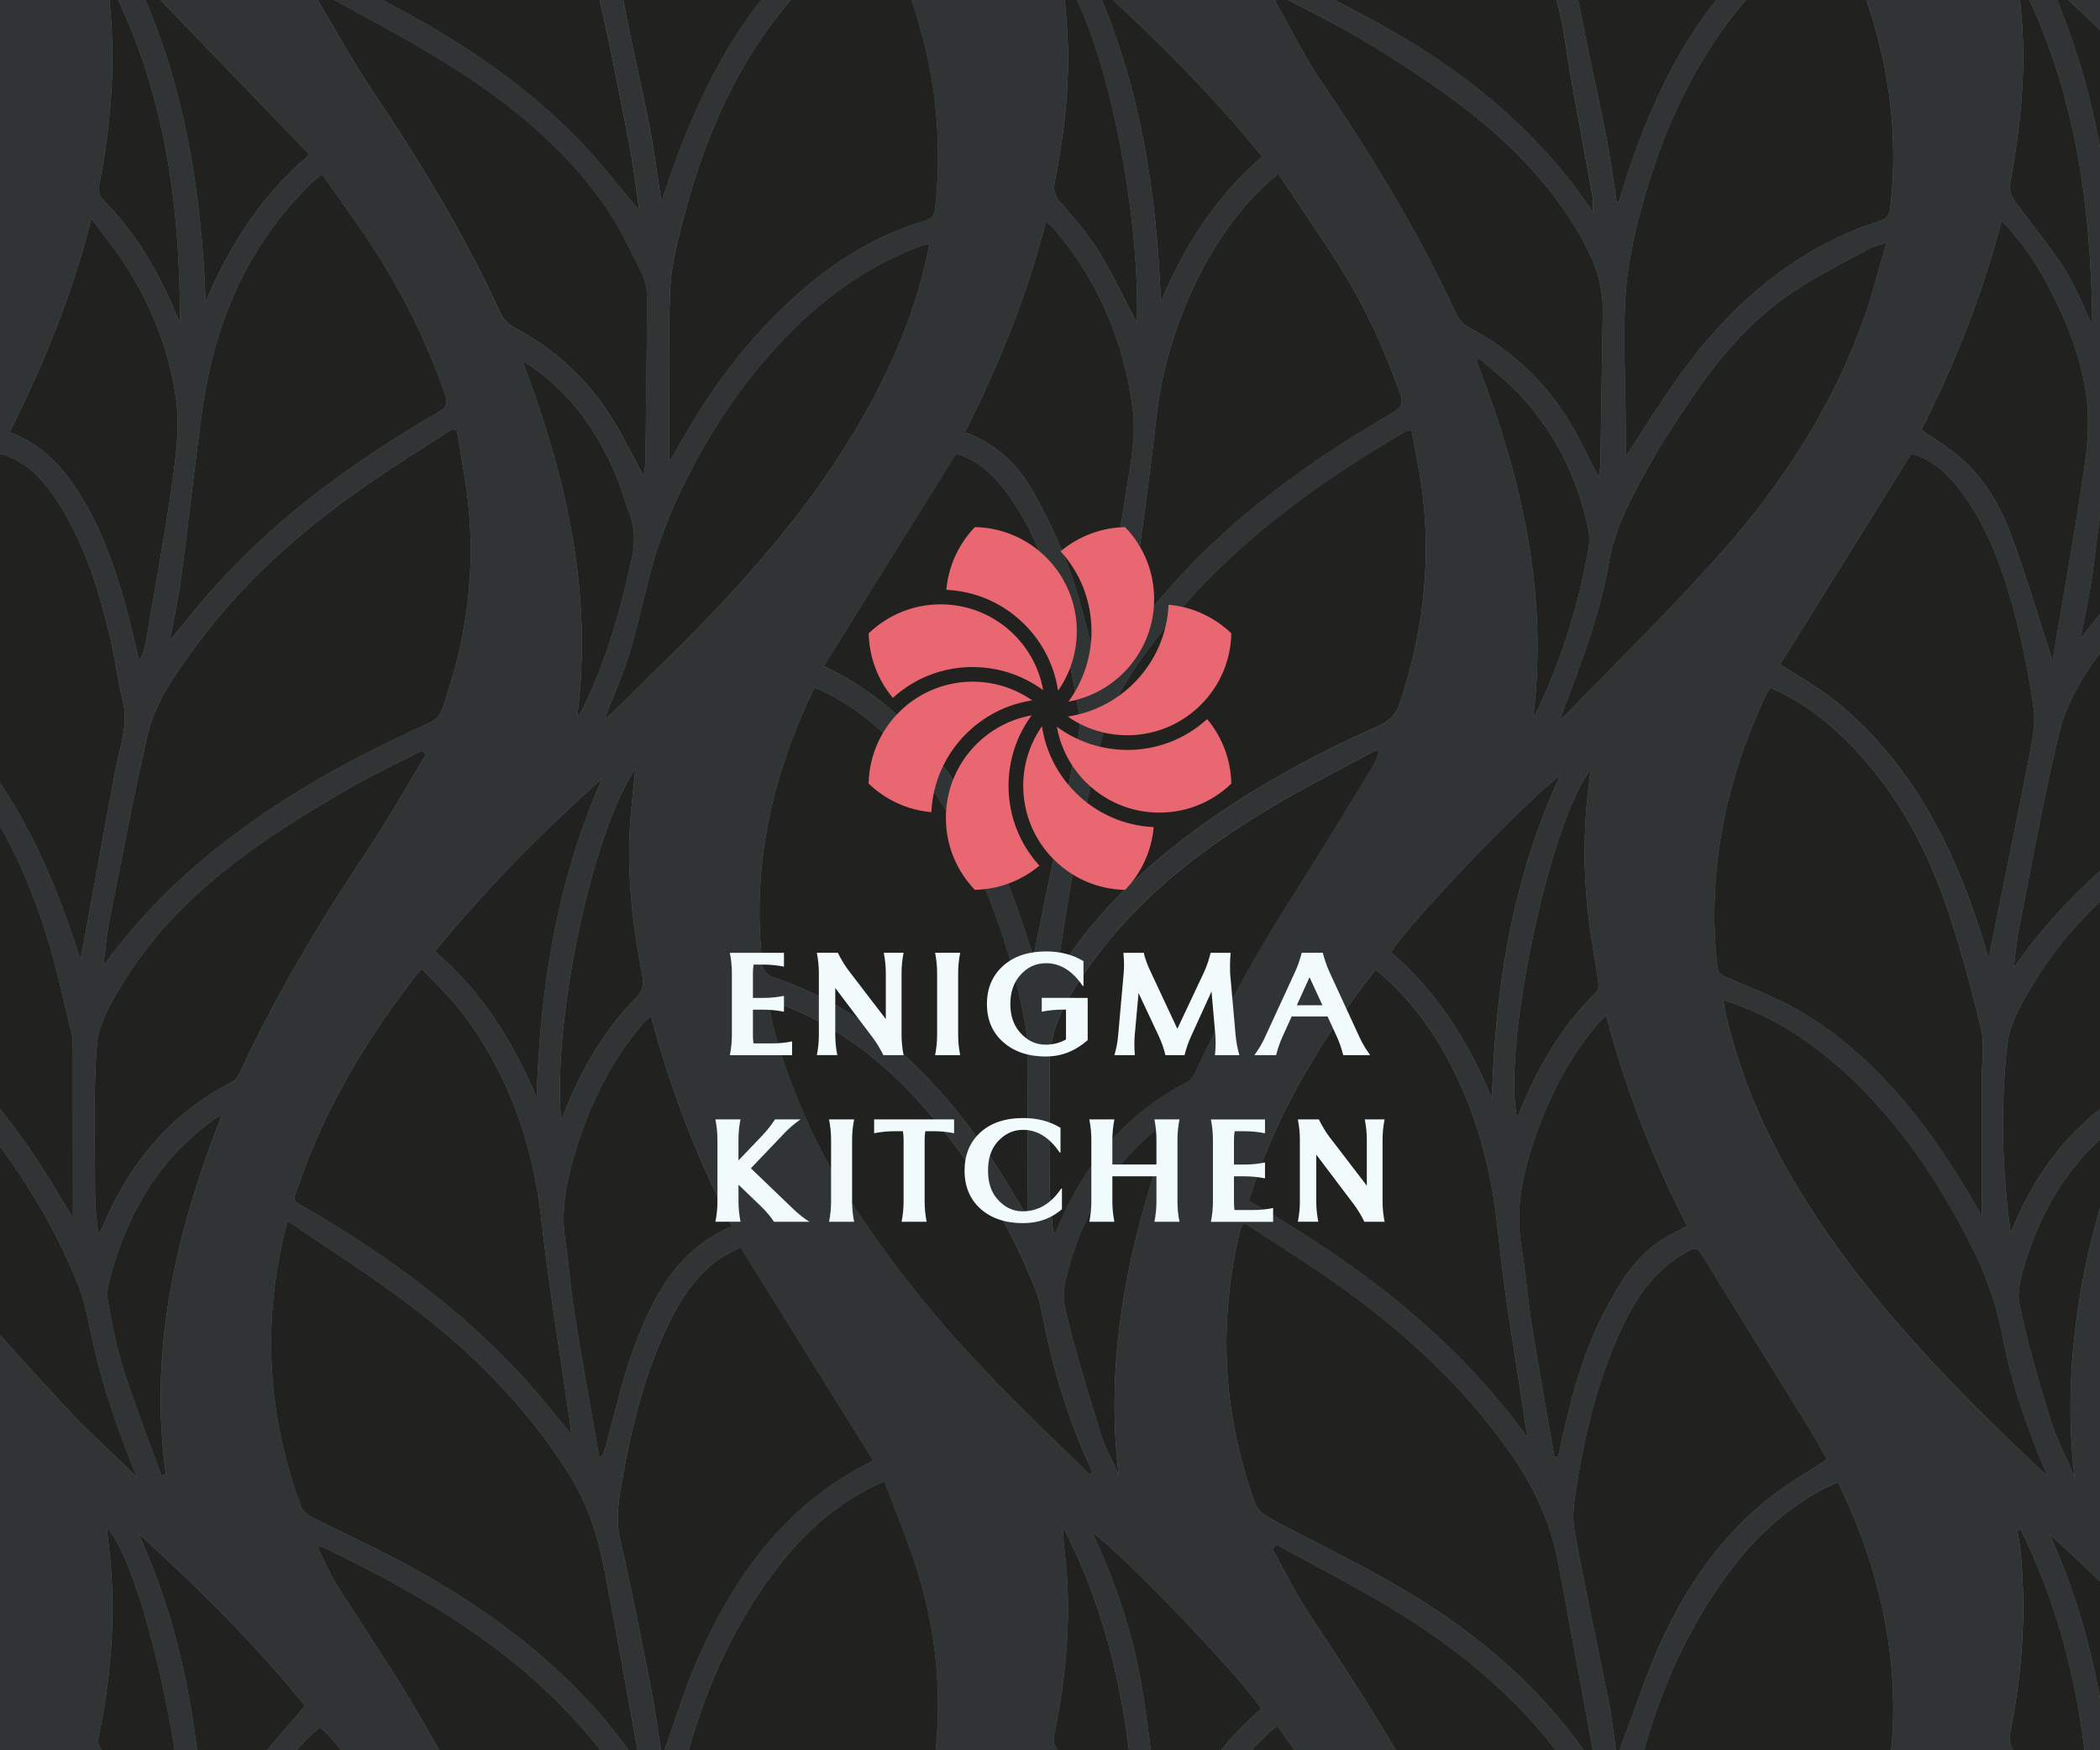 <?xml version="1.0" encoding="UTF-8"?>
<svg id="Layer_1" data-name="Layer 1" xmlns="http://www.w3.org/2000/svg" viewBox="0 0 600 500">
  <rect x="0" y="0" width="600" height="500" fill="#808080" stroke="none"/>
  <defs>
    <style>
      .cls-1 {
        fill: #f2fbfb;
      }

      .cls-2 {
        fill: #e96770;
      }

      .cls-3 {
        fill: #212120;
      }

      .cls-4 {
        fill: #313435;
      }
    </style>
  </defs>
  <path class="cls-4" d="M39.93,661.26h-6.14c.38-2.1,.79-4.2,1.12-6.31,.32-2.11,1.03-4.3,.75-6.35-2.52-18.25-6.15-36.25-14.19-53-3.93-8.18-8.37-16.17-16.86-20.74-4.71-2.53-4.73-2.4-7.42,2.09-6.28,10.49-12.67,20.93-19.08,31.34-5.15,8.36-10.41,16.65-15.62,24.99,3.79,2.2,7.11,3.93,10.22,5.98,8.97,5.92,16.81,13.05,22.89,22H-12.58c-7.43-9.42-16.55-16.67-28.16-21.96-2.73,7.53-5.36,14.74-7.98,21.96h-42.28c0-7.04,0-14.09,0-21.14,2.04-1.97,4.11-3.92,6.11-5.92,19.93-19.92,39.08-40.45,53.99-64.62,7.54-12.22,14.18-24.81,18.67-38.45,1.92-5.84,3.36-11.85,5.23-18.56-2.4,.79-3.79,1.19-5.14,1.71-10.05,3.9-19.03,9.58-27.19,16.57-16.01,13.73-27.83,30.67-37.56,49.21-4.77,9.08-8.75,18.36-10.27,28.65-.69,4.65-2.52,9.12-3.83,13.68,0-15.23,0-30.46,0-45.69,.57,.85,1.13,1.7,1.7,2.55,.37-.05,.73-.1,1.1-.15,.14-15.13,.46-30.26,.31-45.39-.06-5.3,.32-10.93-3.1-15.66,0-18.64,0-37.28,0-55.92,1.36,6.63,2.78,13.25,4.07,19.89,.63,3.23,1.04,6.5,1.52,9.75,.48,3.23,.93,6.46,1.52,10.57,10.94-35.45,25.58-67.17,60.35-85.26-12.6-20.19-25.11-40.24-37.92-60.76-2.25,1.32-5.05,2.61-7.42,4.44-6.27,4.83-10.48,11.34-13.48,18.52-3.14,7.5-5.78,15.22-8.63,22.84,0-6.82,0-13.64,0-20.46,.73-1.4,1.49-2.78,2.19-4.19,5.56-11.41,12.08-21.95,25.03-27.03-9.67-19.33-17.77-39.12-23.11-60.17-1.57,1.31-2.84,2.36-4.11,3.42,0-3.18,0-6.36,0-9.55,.66-1.02,1.98-2.11,1.87-3.04-.33-2.88-1.21-5.7-1.87-8.55,0-25.23,0-50.46,0-75.69,5.17-5.1,10.41-10.13,15.49-15.31,16.78-17.14,32.3-35.3,45.14-55.64,8.04-12.73,14.03-26.4,19-40.54,1.74-4.95,2.73-10.16,4.25-15.95-2.15,.71-3.44,1.08-4.68,1.56-16.41,6.28-29.54,17.05-41.03,30.05-9.67,10.95-17.45,23.17-24.21,36.08-4.65,8.88-8.55,17.96-10.09,28.01-.73,4.76-2.55,9.35-3.88,14.01,0-15.23,0-30.46,0-45.69,.56,.87,1.13,1.75,1.69,2.62,.37-.05,.74-.1,1.11-.16,.14-15.14,.46-30.28,.31-45.41-.05-5.32,.24-10.93-3.11-15.7,0-18.64,0-37.28,0-55.92,1.16,5.4,2.49,10.76,3.44,16.2,1.35,7.71,2.42,15.47,3.66,23.52,2.48-7.08,4.65-13.86,7.21-20.5,6.75-17.54,15.87-33.64,29.22-47.09,6.85-6.9,14.7-12.41,24.02-16.93-12.65-20.34-25.15-40.42-37.81-60.78-1.49,.71-3.42,1.42-5.12,2.49-8.06,5.04-12.79,12.79-16.42,21.19-3.09,7.15-5.49,14.59-8.2,21.9,0-6.82,0-13.64,0-20.46,.6-1.07,1.28-2.1,1.79-3.21,3.68-8,7.94-15.66,14.76-21.43,3.14-2.66,6.84-4.66,10.46-7.08-9.63-18.86-17.45-38.64-22.98-59.8-1.57,1.65-2.8,2.94-4.03,4.23,0-3.41,0-6.82,0-10.23,.65-1.08,1.93-2.22,1.83-3.22-.3-2.82-1.18-5.59-1.83-8.37,0-18.12,0-36.24,0-54.55H-49.4c-.52,2.19-.97,4.4-1.57,6.57-4.53,16.24-6.08,32.73-4.53,49.54,.3,3.3,1.63,4.83,4.81,5.78,12.11,3.64,22.89,9.96,32.39,18.14,14.04,12.1,25.37,26.53,34.66,42.57,1.33,2.29,2.67,4.58,4.32,7.41,0-2.86,.02-4.99,0-7.11-.12-11.24-.3-22.47-.36-33.71-.02-3.51,.92-7.13,.34-10.52-3.86-22.64-11.05-44.17-22.76-64.03-2.98-5.05-6.51-9.77-9.78-14.64,2.73,0,5.46,0,8.18,0,.32,.6,.57,1.24,.96,1.78,9.22,12.78,16,26.79,21.07,41.66,1.47,4.3,2.85,8.64,4.49,13.61,.3-1.11,.46-1.51,.52-1.93,1.64-10.4,3.14-20.82,4.96-31.19,1.4-8.01,3.2-15.96,4.83-23.93,2.27,0,4.55,0,6.82,0-.07,.56-.12,1.12-.22,1.67-3.25,17.36-6.52,34.72-9.74,52.09-.27,1.46-.27,2.96-.4,4.45,13.08-18.63,29.57-33.15,48.22-45.36,6.82-4.46,13.85-8.58,20.79-12.86,4.77,0,9.55,0,14.32,0-9.44,5.39-19.09,10.45-28.29,16.23-18.41,11.56-35.01,25.25-47.43,43.38-4.56,6.65-9.3,13.54-9.79,21.81-.69,11.55-.57,23.15-.52,34.73,.03,5.92,.65,11.84,1.01,17.76,1.07-.71,1.47-1.47,1.81-2.26,7.55-17.59,19.18-31.48,36.38-40.4,1.16-.6,2.13-1.97,2.7-3.21,9.4-20.36,20.77-39.58,33.05-58.32,6.33-9.67,11.95-19.8,17.89-29.73,34.78,0,69.56,0,104.34,0-6.45,18.77-8.31,38.03-6.27,57.74,.21,2.07,.97,2.83,2.89,3.37,11.97,3.41,22.53,9.61,32.06,17.41,16.28,13.34,28.73,29.88,38.96,48.16,.56,1,1.19,1.96,1.83,3.02,0-14.74,0-29.15,0-43.55,0-3.06,.36-6.2-.16-9.17-2.67-15.13-7.09-29.76-13.06-43.93-5.01-11.89-11.66-22.79-19.42-33.05h8.18c11.92,16.44,20.07,34.68,25.71,54.11,.19,.65,.61,1.24,.97,1.93,2.27-12.98,4.45-25.7,6.72-38.41,1.05-5.89,2.28-11.76,3.42-17.63,2.27,0,4.55,0,6.82,0-.07,.78-.08,1.58-.23,2.35-2.76,14.25-5.6,28.49-8.27,42.76-.81,4.3-1.17,8.69-1.74,13.04,14.41-20.56,33.06-35.91,53.84-48.92,4.99-3.12,10.03-6.15,15.04-9.22,4.77,0,9.55,0,14.32,0-.62,.46-1.2,.98-1.86,1.36-11.05,6.47-22.41,12.47-33.11,19.48-16.25,10.66-30.55,23.57-41.35,39.94-4.89,7.41-9.36,15.11-9.4,24.41-.06,12.15-.12,24.3,0,36.44,.04,4.17,.67,8.34,1.03,12.51,.87-.52,1.08-1.04,1.29-1.55,7.32-17.51,18.6-31.54,35.49-40.75,1.64-.89,3.25-2.5,4.04-4.17,10.08-21.54,22.21-41.86,35.39-61.63,5.58-8.37,10.23-17.35,15.31-26.06,34.78,0,69.56,0,104.34,0-2.09,9.97-4.93,19.85-6.06,29.93-1,8.95,0,18.11-.08,27.17-.02,2.48,.76,3.64,3.16,4.29,9.53,2.58,18.02,7.36,26.03,12.99,18.1,12.72,31.39,29.69,42.53,48.53,1.37,2.31,2.72,4.64,4.05,6.9,0-15.61,.03-31.04-.02-46.47,0-2.82,0-5.7-.54-8.44-5.45-27.23-14.77-52.82-32.24-74.89,2.96,0,5.91,0,8.87,0,.26,.7,.39,1.51,.81,2.1,8.29,11.49,14.64,23.99,19.42,37.31,2.01,5.61,3.86,11.29,5.55,16.25,3.61-18.21,7.32-36.93,11.04-55.66,2.27,0,4.55,0,6.82,0-.2,.53-.49,1.04-.59,1.59-2.76,13.9-5.57,27.79-8.19,41.72-.94,5-1.4,10.08-2.19,15.95,3.37-4.47,6.03-8.27,8.97-11.85,13.05-15.9,29.07-28.29,46.46-39.03,4.51-2.78,9-5.58,13.51-8.38,4.77,0,9.55,0,14.32,0-.8,.58-1.55,1.23-2.4,1.72-9.82,5.67-19.93,10.88-29.42,17.05-17.45,11.34-33.01,24.82-44.62,42.38-5.73,8.66-9.76,17.81-9.4,28.57,.33,9.87-.03,19.76,.15,29.63,.09,4.9,.72,9.79,1.1,14.68,1-.75,1.41-1.52,1.75-2.33,7.47-17.64,19.14-31.48,36.32-40.42,1.09-.57,2.07-1.77,2.59-2.92,10.91-23.81,24.59-45.98,39.24-67.63,4.42-6.52,7.71-13.81,11.51-20.75,20.85,0,41.7,0,62.74,0v50.46c-.22-.62-.59-1.24-.62-1.88-.52-9.84-1.23-19.68-1.4-29.52-.09-5.47,.74-10.95,1.15-16.42-16.1,30.91-20.78,64.21-21.23,98.13,4.46-7.96,8.73-16.15,13.57-23.98,2.27-3.67,5.65-6.66,8.52-9.97v10.23c-.77,.83-1.58,1.62-2.29,2.5-6.61,8.25-10.79,17.78-14.14,27.68-2.57,7.61-5.52,15.33-4.5,23.51,2.21,17.76,4.79,35.47,7.38,53.18,.69,4.69,1.99,9.3,3,13.94,1.28-2.42,1.64-4.78,2.34-7.03,2.68-8.62,5.46-17.21,8.2-25.81v21.14c-6.48,18.18-7.28,36.37,0,54.55V53.65c-.18-.4-.47-.79-.54-1.21-1.9-10.95-3.57-21.95-5.74-32.85-1.86-9.34-3.77-18.72-6.61-27.78-3.37-10.74-10.03-19.81-17.04-28.49-14.24-17.65-31.4-32.09-50.2-44.63-6.39-4.26-12.98-8.23-19.73-12.49-.46,1.48-.82,2.42-1.05,3.4-6.07,25.65-4.6,50.87,4.06,75.75,.93,2.67,2.34,4.25,4.9,5.49,9.9,4.79,19.87,9.5,29.45,14.88,21.03,11.81,40.18,26.05,55.43,45.03,2.39,2.98,4.71,6.02,7.06,9.03v13.64c-.28-.33-.65-.63-.83-1.01-6.51-13.25-15.94-24.22-26.79-34.03-18.54-16.75-39.87-29.14-62.42-39.58-.29-.13-.7-.02-1.89-.02,4.99,8.53,9.27,16.8,14.44,24.47,14.48,21.48,28.06,43.45,38.79,67.1,.58,1.28,2.02,2.37,3.32,3.09,10.06,5.56,19.05,12.42,25.55,22.01,3.6,5.32,6.57,11.06,9.83,16.61v49.1c-3.13,8.02-6.25,16.03-9.68,24.82,2.11-1.99,3.53-3.43,5.06-4.75,1.49-1.29,3.08-2.47,4.63-3.7v70.92c-.19-.4-.48-.79-.54-1.21-2.03-13.99-2.21-28.02-.71-42.08,.17-1.59,.44-3.17,.66-4.76-16.37,30.96-21.13,64.28-21.12,98.6,.68-.74,.99-1.57,1.33-2.39,4.91-11.81,11.05-22.83,20.39-31.8v10.23c-.78,.77-1.67,1.46-2.33,2.33-8.89,11.68-14.07,25.07-17.28,39.2-1.11,4.87-1.5,10.16-.93,15.11,1.8,15.86,4.09,31.68,6.44,47.47,.84,5.63,2.36,11.16,3.57,16.74,1.26-2.42,1.64-4.84,2.36-7.15,2.67-8.59,5.45-17.15,8.18-25.73v21.14c-6.64,18.18-7.15,36.37,0,54.55v38.19c-.18-.41-.46-.79-.54-1.22-2.58-14.05-5.31-28.08-7.66-42.18-2.83-16.97-9.61-32.01-20.39-45.42-13.21-16.43-28.75-30.29-45.92-42.36-8.14-5.72-16.69-10.87-25.33-16.46-.49,1.48-.83,2.3-1.04,3.16-6.01,25.52-4.77,50.65,3.8,75.46,1.04,3.01,2.5,4.88,5.44,6.29,9.92,4.74,19.85,9.53,29.44,14.9,19.13,10.71,36.67,23.57,51.18,40.2,3.86,4.42,7.34,9.16,11,13.75v13.64c-.39-.53-.88-1.02-1.16-1.61-6.04-12.31-14.72-22.57-24.67-31.84-17.53-16.33-37.79-28.52-59.23-38.92-1.93-.94-3.93-1.75-5.9-2.62-.26,.28-.53,.56-.79,.83,5.11,8.56,9.84,17.37,15.4,25.62,14.1,20.93,27.16,42.41,37.68,65.39,.55,1.19,1.79,2.29,2.99,2.93,11.55,6.17,21.05,14.58,28.07,25.66,2.71,4.29,5.1,8.79,7.63,13.19v49.1c-3.14,8-6.29,15.99-9.75,24.8,3.67-3.43,6.71-6.27,9.75-9.11v21.14h-62.06c.3-1.04,.6-2.08,1.1-3.84-2.76,1.47-5,2.65-7.24,3.84h-14.32c7.7-3.85,15.44-7.6,23.05-11.62,1.5-.79,3.01-2.4,3.6-3.98,4.44-11.75,7.06-23.95,7.94-36.47,1.02-14.58-.31-28.99-4.18-43.19-.45,.12-.81,.14-1.09,.3-26.61,15.44-51.1,33.5-70.31,57.88-8.68,11.02-16.38,22.67-18.34,37.08h-6.82c.69-4.44,2.28-8.96,1.9-13.31-1.21-13.83-4.44-27.33-8.96-40.46-3.64-10.56-8.11-20.75-16.31-28.78-2.95-2.89-6.32-5.02-9.91-5.86-12.68,20.36-25.12,40.35-37.74,60.63,13.97,6.65,24.67,16.12,33.52,27.77h-8.18c-7.87-9.01-16.68-16.8-28.38-21.83-2.9,7.5-5.67,14.66-8.44,21.83h-103.65c.22-1.03,.43-2.07,.8-3.82-2.63,1.45-4.78,2.64-6.94,3.82h-14.32c.82-.57,1.59-1.26,2.48-1.7,6.63-3.24,13.23-6.54,19.95-9.57,2.15-.97,3.39-2.22,4.18-4.42,7.04-19.68,9.61-39.9,7.19-60.66-.74-6.34-2.11-12.6-3.35-19.85-9.58,6.25-18.39,11.62-26.8,17.56-20.16,14.25-38.28,30.64-51.94,51.48-5.45,8.32-9.98,17.03-11.04,27.15h-6.82c.36-1.77,.92-3.52,1.05-5.31,.28-3.69,.99-7.51,.35-11.07-1.83-10.26-3.88-20.5-6.52-30.57-2.83-10.79-6.99-21.14-13.7-30.22-3.86-5.23-8.38-9.77-14.66-11.22-12.66,20.36-25.13,40.41-37.18,59.79,7.17,5.16,13.94,9.37,19.9,14.53,4.71,4.08,8.41,9.33,12.57,14.06h-8.18c-2.7-3-5.2-6.21-8.14-8.94-5.7-5.29-12.06-9.67-19.74-12.96-2.86,7.57-5.56,14.74-8.27,21.9H119.72c.44-1.02,.88-2.05,1.7-3.96-3.27,1.65-5.55,2.8-7.84,3.96h-13.64c1.01-.68,1.95-1.5,3.03-2.03,6.52-3.19,13.13-6.21,19.58-9.55,1.51-.78,3.06-2.35,3.64-3.92,7.65-20.61,9.98-41.87,7.08-63.65-.72-5.42-2.04-10.75-3.15-16.5-21.14,12.16-40.42,25.53-57.03,42.38-15.02,15.23-28.62,31.46-33.16,53.26Zm42.36-312.43c-.53,1.74-.71,2.26-.84,2.79-6.59,26.69-4.95,52.92,4.55,78.67,.44,1.2,1.68,2.4,2.85,2.99,8.8,4.47,17.83,8.51,26.51,13.21,21.11,11.42,40.47,25.2,56.33,43.44,3.68,4.24,6.95,8.84,10.75,13.71-.09-1.47-.06-2.45-.23-3.39-3.14-17.3-6.16-34.63-9.51-51.89-1.84-9.49-4.75-18.62-9.96-26.99-12.15-19.47-28.09-35.36-46.28-49.02-10.86-8.15-22.36-15.45-34.16-23.53Zm273.3,.56c-.77,.92-1,1.06-1.05,1.26-6.65,26.75-5.3,53.11,4.12,79,.57,1.56,2.23,3.05,3.76,3.87,13.17,7.1,26.77,13.47,39.59,21.15,19.93,11.93,37.51,26.73,50.93,46,.65,.93,1.33,1.84,2.53,3.48-.17-2.01-.16-3.04-.34-4.03-3.23-17.62-6.47-35.24-9.73-52.86-2.1-11.32-6.58-21.59-13.14-31.09-13.41-19.41-30.39-35.17-49.46-48.75-8.85-6.3-18.1-12.02-27.2-18.03ZM675.91,122.79c-.48,.14-.84,.16-1.12,.32-25.02,14.46-48.1,31.39-66.85,53.63-8.29,9.83-16.54,20.06-19.61,32.74-4.56,18.81-7.87,37.93-11.68,56.92-.33,1.67-.48,3.37-.69,5.06-.21,1.66-.39,3.32-.59,4.98,7.88-11.24,16.95-21.03,27.15-29.8,19.28-16.59,41.17-28.94,64.29-39.22,3.32-1.47,5.03-3.47,6.15-6.88,3.57-10.84,6.07-21.87,7-33.23,1.23-15.04-.13-29.87-4.04-44.52ZM182.69,60.16c-1.04-6.9-1.78-13.44-3.05-19.88-3.07-15.46-5.92-30.99-9.76-46.26-3.1-12.34-10.86-22.4-18.82-32.06-15.76-19.11-34.83-34.41-55.67-47.61-4.28-2.71-8.66-5.27-13.06-7.94-.4,.68-.63,.94-.71,1.23-6.72,27-5.24,53.56,4.47,79.63,.41,1.1,1.54,2.21,2.62,2.75,6.19,3.09,12.53,5.88,18.69,9.02,21.36,10.89,41.37,23.77,58.15,41.08,5.96,6.15,11.19,13.02,17.15,20.03ZM355.44-93.66c-.64,.81-.86,.96-.91,1.16-6.69,27.1-5.28,53.76,4.56,79.91,.41,1.08,1.59,2.09,2.67,2.66,12.24,6.42,24.8,12.27,36.75,19.2,18.68,10.83,35.46,24.15,49.12,41.07,2.52,3.13,4.81,6.44,7.49,10.05,0-1.66,.16-2.8-.02-3.87-2.68-15.19-5.75-30.32-8.03-45.57-3.24-21.66-13.87-39.32-28.32-55.13-12.86-14.06-27.4-26.15-43.21-36.71-6.58-4.39-13.35-8.5-20.08-12.77Zm-53.27,369.71c.29,.07,.59,.13,.88,.2,.6-.79,1.25-1.56,1.81-2.38,8.26-12.12,18.47-22.41,29.88-31.54,17.93-14.34,37.8-25.44,58.72-34.72,3.2-1.42,5.31-3.16,6.48-6.65,6.44-19.23,8.93-38.88,6.62-59.04-.73-6.36-2.13-12.64-3.24-19.04-1.02,.22-1.38,.21-1.65,.37-25.81,14.97-49.63,32.44-68.56,55.83-8.16,10.08-15.71,20.66-18.76,33.61-2.42,10.27-4.78,20.57-6.76,30.93-2.06,10.77-3.63,21.63-5.41,32.45ZM130.55,122.97c-.45-.14-.9-.28-1.35-.42-8.35,5.45-16.86,10.68-25.03,16.39-18.52,12.94-35.27,27.82-48.65,46.19-5.56,7.63-11.2,15.43-13.34,24.73-4.01,17.46-7.37,35.07-10.85,52.64-.88,4.42-1.22,8.94-1.81,13.41,10.25-14.07,22.23-25.89,35.75-36.25,17.58-13.46,36.89-23.91,57.02-32.99,1.33-.6,2.77-1.62,3.44-2.85,1.07-1.95,1.55-4.22,2.26-6.37,5.61-17.06,7.61-34.56,5.92-52.41-.7-7.4-2.21-14.72-3.36-22.08Zm333.57,451.3c.86-1.16,1.2-1.57,1.49-2.01,5.38-8.14,10.31-16.61,16.21-24.36,14.59-19.14,32.21-34.5,55.76-41.75,1.96-.6,2.27-1.77,2.47-3.43,1.72-14.11,.93-28.11-1.96-42-2.69-12.94-7.06-25.3-13.01-37.37-1.8,.88-3.46,1.61-5.03,2.47-11.19,6.12-20,14.86-27.37,25.12-11.81,16.45-19.46,34.83-24.38,54.34-1.9,7.54-3.56,15.3-3.92,23.02-.65,13.93-.23,27.92-.26,41.88,0,1.07,0,2.14,0,4.08ZM-40.02,196.47c-.49,.8-1.03,1.41-1.28,2.11-3.8,10.78-8.16,21.42-11.18,32.42-3.81,13.89-4.39,28.22-3.05,42.59,.29,3.15,1.15,5.02,4.66,6.25,6.39,2.23,12.7,5.02,18.52,8.45,19.45,11.45,33.58,28.21,45.49,47.03,2.49,3.93,4.82,7.96,7.69,12.72,0-1.67,0-2.34,0-3.01,0-15.43,0-30.87-.03-46.3,0-1.13-.05-2.29-.32-3.37-2.35-9.46-4.32-19.04-7.24-28.32-6.06-19.21-14.73-37.13-28.45-52.21-7.01-7.7-15.03-14.09-24.82-18.35Zm545.81-.02c-.46,.72-.74,1.06-.92,1.46-11.74,24.73-17.21,50.59-14.22,78.02,.21,1.92,1.09,2.54,2.71,3.26,7.45,3.29,15.23,6.11,22.13,10.34,19.51,11.97,33.51,29.33,45.32,48.6,1.92,3.14,3.74,6.34,5.42,9.19,0-12.95,0-25.99,0-39.03,0-4.87,.9-9.97-.22-14.57-2.98-12.31-6.22-24.62-10.46-36.54-6.45-18.15-16.03-34.58-30.33-47.85-5.68-5.27-11.98-9.65-19.42-12.88Zm19.38-216.32c-1.4,.64-2.55,1.11-3.64,1.69-11.73,6.12-20.96,15.06-28.66,25.66-11.77,16.21-19.28,34.42-24.33,53.63-2.08,7.94-3.73,16.16-4.16,24.32-.63,11.88,.02,23.84,.12,35.76,.02,3.19,0,6.37,0,9.24,4.88-7.41,9.65-15.22,14.99-22.63,14.77-20.52,32.99-36.73,57.55-44.68,2-.65,2.79-1.57,3.04-3.7,3.29-27.84-2.83-53.88-14.9-79.29ZM252.75,423.28c-1.35,.53-1.99,.74-2.6,1.03-11.33,5.39-20.39,13.56-27.95,23.4-16.36,21.28-25.14,45.85-30.05,71.87-1.26,6.67-.27,13.77-.28,20.68-.02,11.4,0,22.79,0,33.66,.05-.08,.54-.81,1-1.56,3.59-5.79,6.92-11.75,10.8-17.33,15.59-22.36,34.55-40.6,61.29-49.13,.91-.29,1.91-1.78,2.03-2.82,2.27-18.41,.66-36.54-4.85-54.21-2.68-8.61-6.2-16.96-9.4-25.58Zm-273.51,.06c-14.36,6.44-24.89,16.73-33.51,29.11-12.02,17.28-19.5,36.58-24.41,56.93-1.33,5.49-2.81,11.1-2.96,16.69-.32,12.13,.24,24.29,.3,36.44,.02,4.03-.4,8.06-.67,12.97,.83-1.35,1.2-1.99,1.61-2.62,5.52-8.44,10.6-17.23,16.67-25.26,14.38-19.04,31.96-34.08,55.22-41.38,1.93-.6,2.6-1.64,2.81-3.63,1.36-13.32,.94-26.56-1.61-39.69-2.65-13.65-7.2-26.67-13.45-39.55Zm314.44-75.49c0-2.06,0-3.13,0-4.19-.04-13.39-.07-26.78-.15-40.18-.02-3.17,.18-6.4-.37-9.49-2.46-14-6.46-27.59-11.9-40.72-6.76-16.29-15.45-31.36-28.52-43.52-5.91-5.49-12.35-10.21-20.05-13.32-12.32,25.44-18.14,51.77-14.75,79.78,.13,1.05,1.45,2.45,2.51,2.8,9.21,3.08,17.85,7.25,25.83,12.8,16.23,11.27,28.67,26.04,39.23,42.52,2.66,4.15,5.11,8.44,8.17,13.52ZM-20.78-19.87c-1.85,.91-3.39,1.6-4.87,2.4-10.68,5.79-19.23,14-26.41,23.67-13.34,17.96-21.35,38.34-26.59,59.9-1.38,5.69-2.75,11.54-2.94,17.35-.33,10.65,.34,21.33,.37,31.99,.02,5.32-.45,10.65-.66,15.14,6.97-9.92,13.81-20.63,21.63-30.57,13.6-17.27,30.4-30.43,51.8-36.92,1.92-.58,2.54-1.72,2.73-3.69,1.09-11.58,1-23.12-.77-34.63-2.38-15.48-7.31-30.12-14.31-44.63ZM191.26,131.58c.6-.83,1.04-1.32,1.35-1.88,7.88-14.49,17.18-27.92,28.91-39.65,12.29-12.29,26.05-22.08,42.91-27.01,1.67-.49,2.51-1.28,2.72-3.25,1.66-15.15,.89-30.16-2.53-45-2.75-11.93-6.86-23.41-12.48-34.64-1.82,.9-3.45,1.64-5.03,2.51-9.81,5.38-17.85,12.82-24.69,21.59-13.35,17.11-21.51,36.71-26.98,57.5-1.84,6.98-3.73,14.16-4,21.31-.6,15.96-.19,31.97-.19,48.53ZM461.89,57.69c.2,0,.41,0,.61,0,1.19-3.77,2.28-7.59,3.6-11.32,10.71-30.1,25.73-56.9,56.25-72.4-12.53-20.16-25.02-40.24-37.61-60.49,.02,0-.31,0-.62,.11-8.68,2.95-13.77,9.74-17.98,17.27-8.7,15.57-12.79,32.66-15.63,50.06-.79,4.83-1.23,9.99-.39,14.75,2.52,14.28,5.84,28.42,8.65,42.65,1.27,6.41,2.09,12.91,3.11,19.37Zm84.18,71.93c-12.65,20.34-25.13,40.38-37.45,60.19,5.81,3.81,11.21,6.79,15.94,10.6,4.83,3.89,9.34,8.31,13.4,13.01,14.13,16.36,22.67,35.68,28.93,56.14,.5,1.63,1.03,3.24,1.3,4.08,3.95-19.54,8.06-39.52,11.97-59.52,.75-3.82,1.4-7.9,.88-11.69-1.12-8.17-2.7-16.32-4.71-24.33-3.29-13.13-7.51-25.97-15.61-37.09-3.8-5.22-8.33-9.59-14.66-11.38ZM249.49,417.24c-12.64-20.32-25.14-40.4-37.92-60.94-2.37,1.35-5.26,2.53-7.57,4.41-5.43,4.43-9.33,10.13-12.45,16.39-7.26,14.58-11.08,30.19-13.87,46.1-.96,5.46-1.84,10.81-.54,16.5,3.24,14.14,6.05,28.38,8.86,42.62,1.21,6.15,2,12.39,3.13,19.6,.53-1.46,.71-1.94,.88-2.42,3.13-8.63,5.76-17.48,9.47-25.86,10.53-23.78,25.12-44.18,50-56.4ZM211.76-86.62c-8.73,2.81-14.05,9.52-18.35,17.16-8.63,15.36-12.76,32.21-15.66,49.38-.81,4.84-1.5,10.01-.67,14.76,2.41,13.84,5.73,27.52,8.44,41.31,1.41,7.15,2.3,14.41,3.42,21.62,5.58-16.85,12.01-33.12,21.63-47.97,9.78-15.1,22.03-27.56,38.94-35.55-12.68-20.38-25.13-40.39-37.77-60.71ZM22.99,274.23c.16-.76,.34-1.53,.48-2.29,3.18-17.39,6.3-34.8,9.58-52.18,1.23-6.53,3.76-12.82,2.01-19.72-1.42-5.6-2.08-11.39-3.38-17.02-3.03-13.09-6.87-25.91-13.84-37.54-4.32-7.2-9.51-13.51-17.65-15.87-12.67,20.37-25.15,40.44-37.75,60.7,17.08,8.11,29.28,20.52,39.01,35.57,9.7,14.99,16.16,31.41,21.54,48.35Zm250.15-144.57c-12.64,20.31-25.12,40.36-37.74,60.65,14.33,6.84,25.22,16.59,34.17,28.61,11.18,15.02,18.61,31.86,24.11,49.65,.56,1.8,1.22,3.57,1.61,4.69,4.13-20.13,8.37-40.54,12.47-60.97,.57-2.84,1.06-5.93,.55-8.72-1.97-10.7-3.92-21.43-6.71-31.93-2.93-11.08-7.11-21.78-14.13-31.08-3.81-5.05-8.28-9.26-14.32-10.89Zm188.69,371.3c.2,0,.4,0,.6,0,.32-.93,.62-1.86,.97-2.78,3.65-9.65,6.83-19.5,11.07-28.88,7.28-16.11,17.23-30.45,31.24-41.52,5.02-3.97,10.66-7.16,16.29-10.88-1.75-3.05-3.52-6.34-5.48-9.51-9.71-15.75-19.51-31.44-29.19-47.21-2.59-4.22-2.55-4.32-6.83-1.69-7.73,4.75-12.73,11.79-16.58,19.76-7.02,14.55-10.86,30.06-13.43,45.9-.7,4.3-1.41,8.89-.65,13.09,2.97,16.41,6.59,32.69,9.82,49.05,.96,4.84,1.46,9.78,2.17,14.67ZM629.7-100.18c30.74,17.54,58.35,38.36,79.5,66.91,.11-.72,0-1.26-.08-1.81-2.79-18.72-6.3-37.38-8.17-56.19-2.02-20.29-7.52-39.14-18.46-56.32-4.45-6.98-9.75-13.29-16.51-18.64-15.67,20.17-28.55,41.49-36.28,66.05Zm-236.77-66.2c-3.95,5.52-7.76,10.6-11.32,15.86-10.04,14.81-18.32,30.51-24.01,47.54-.74,2.2-.36,3.23,1.62,4.28,3.2,1.71,6.26,3.67,9.35,5.57,25.41,15.67,48.3,34.21,66.24,58.36,.26,.35,.72,.55,1.44,1.08-.21-1.38-.34-2.27-.47-3.16-2.71-18.74-5.94-37.42-7.96-56.24-1.69-15.68-5.56-30.53-12.57-44.57-5.42-10.85-12.47-20.5-22.31-28.72Zm-36.15,509.4c30.7,17.6,58.43,38.32,79.74,67.73-.36-2.02-.6-3.22-.78-4.44-2.65-18.18-5.9-36.3-7.76-54.56-1.82-17.91-6.28-34.78-15.02-50.48-5.11-9.17-11.47-17.36-19.92-24.33-15.73,20.17-28.65,41.54-36.27,66.07Zm-35.32,283.49c1.48-1.86,2.34-2.97,3.24-4.06,3.32-4.03,6.5-8.19,9.99-12.05,18.15-20.1,39.84-35.72,63.11-49.24,2.86-1.66,3.08-3.08,2.1-5.88-5.38-15.3-12.64-29.65-21.56-43.15-4.24-6.41-8.8-12.61-13.34-19.09-1.02,.81-1.65,1.26-2.21,1.78-19.64,18.45-29.16,41.72-32.33,67.99-1.52,12.62-2.84,25.26-4.56,37.86-1.13,8.3-2.81,16.52-4.43,25.84Zm316.04-133.69c-3.53,3.7-6.85,6.79-9.72,10.25-13.37,16.17-20.91,34.97-23.89,55.57-2.17,15.04-3.49,30.2-5.48,45.27-.97,7.35-2.63,14.61-3.97,21.9,21.32-28.53,49.19-49.07,79.59-66.65-7.75-24.52-20.63-45.82-36.53-66.34ZM48.5,182.98c4.72-5.65,8.69-10.71,12.97-15.47,18.35-20.38,40.32-36.18,63.92-49.83,2.49-1.44,2.58-2.73,1.76-5.09-5.17-14.87-12.08-28.88-20.69-42.04-4.57-6.98-9.5-13.73-14.41-20.78-1.45,1.2-2.45,1.92-3.32,2.78-18.29,17.91-27.63,40.13-31.02,65.12-2.17,15.96-3.92,31.98-6.03,47.95-.73,5.53-2,11-3.18,17.37ZM637.39,50.19c-.84,.7-1.75,1.36-2.54,2.14-19.18,18.79-28.58,42.1-31.62,68.38-1.63,14.08-3.43,28.14-5.22,42.2-.43,3.37-1.08,6.72-1.69,10.07-.6,3.22-1.28,6.42-1.93,9.63,21.39-28.59,49.33-49.07,79.54-66.6-6.7-24.03-25.9-54.34-36.53-65.81ZM120.18-166.28c-14.81,18.92-27.01,38.87-34.79,61.31-1.91,5.51-2.38,4.28,2.67,7.24,24.42,14.32,46.93,31.02,65.51,52.59,3.24,3.75,6.25,7.7,9.76,12.03-.12-1.32-.16-2.05-.26-2.77-2.67-17.93-5.87-35.8-7.86-53.8-1.49-13.52-3.77-26.69-8.91-39.3-5.82-14.27-13.98-26.9-26.11-37.31ZM48.65,625.32c21.48-28.2,49.15-48.62,79.22-66.01-2.73-15.14-26.16-57.56-36.39-65.86-.83,.68-1.75,1.33-2.55,2.11-18.57,18.15-27.99,40.64-31.29,66.03-2.2,16.98-4.38,33.96-6.68,50.93-.58,4.29-1.54,8.53-2.32,12.8Zm114.6-215.56c-.15-1.35-.23-2.2-.35-3.04-2.79-19.53-6.04-39-8.25-58.59-2.47-21.84-9.5-41.71-22.89-59.17-3.32-4.33-7.4-8.09-11.14-12.13-.91,.86-1.29,1.13-1.56,1.48-14.13,18.35-26.09,37.93-33.66,59.95-1.92,5.57-2.26,4.31,2.73,7.23,22.73,13.33,43.85,28.72,61.68,48.28,4.56,5,8.73,10.36,13.44,15.98ZM365.22,49.67c-20.13,16.12-32.27,45.83-34.82,69.4-1.83,16.9-4.31,33.73-6.59,50.58-.58,4.28-1.52,8.5-2.33,12.96,6.15-7.02,11.79-13.97,17.96-20.41,17.18-17.92,37.29-32.06,58.68-44.43,2.58-1.49,2.77-2.82,1.87-5.39-4.29-12.25-9.6-24.03-16.46-35.03-5.81-9.31-12.09-18.32-18.31-27.69Zm344.27,360.56c-.88-4.53-1.78-8.4-2.37-12.31-2.04-13.46-4.05-26.93-5.9-40.42-.95-6.96-1.03-14.06-2.36-20.93-2.79-14.37-7.93-27.94-15.92-40.29-4.62-7.14-9.96-13.72-16.91-19.31-15.75,20.19-28.69,41.56-36.26,65.86,35.69,21.7,52.4,33.61,79.72,67.38Zm-135.02-58.13c.73-1.64,1.44-3.3,2.19-4.93,7.52-16.41,18.84-29.28,34.93-37.81,1.34-.71,2.47-2.22,3.2-3.62,4.73-9.04,8.87-18.43,14.07-27.19,8.58-14.42,17.92-28.39,26.74-42.66,4.14-6.7,7.82-13.68,11.71-20.53-.24-.2-.48-.4-.73-.6-.7,.27-1.42,.5-2.09,.81-16.5,7.68-32.32,16.55-46.95,27.43-13.93,10.36-26.71,21.96-35.87,36.88-3.51,5.72-7.42,12.08-8.14,18.48-2.02,17.83-1.53,35.82,.94,53.76ZM121.71,215.53c-.41-.35-.82-.69-1.23-1.04-6.71,3.43-13.59,6.58-20.1,10.35-8.63,4.99-17.22,10.13-25.39,15.82-15.66,10.9-29.75,23.58-39.77,40.05-3.31,5.44-7.03,11.57-7.5,17.62-1.15,14.65-.54,29.43-.52,44.16,0,3.11,.53,6.21,.89,10.19,.7-1.21,1-1.62,1.19-2.08,7.56-18.1,19.31-32.45,37.03-41.51,.98-.5,1.79-1.69,2.28-2.74,10.24-22.08,22.66-42.89,36.19-63.09,6.02-8.99,11.32-18.47,16.94-27.73Zm335.06-79.14c.23-1.78,.47-2.84,.49-3.91,.24-14.52,.44-29.04,.68-43.56,.11-7-1.97-13.37-5.28-19.47-8.68-15.99-21.12-28.68-35.44-39.49-8.83-6.67-18.21-12.68-27.69-18.41-8.09-4.88-16.68-8.93-25.06-13.35-.24,1.48-.06,2.34,.36,3.08,4.14,7.29,7.88,14.87,12.58,21.79,14.55,21.45,28.01,43.49,38.88,67.07,.68,1.47,2.25,2.79,3.73,3.58,12.88,6.88,22.84,16.71,29.95,29.41,2.3,4.11,4.31,8.38,6.8,13.27ZM91.76-2.08c-.46,.5-.92,1-1.38,1.5,5.29,8.82,10.19,17.91,15.93,26.42,13.81,20.45,26.5,41.5,36.83,63.94,.73,1.57,2.35,3.04,3.91,3.88,11.59,6.2,20.92,14.82,27.83,25.94,3.21,5.16,5.85,10.66,8.91,16.32,.22-1.35,.55-2.44,.56-3.54,.21-15.43,.45-30.87,.51-46.3,0-2.56-.22-5.41-1.33-7.63-3.54-7.07-6.9-14.36-11.49-20.75-12.03-16.76-27.99-29.39-45.39-40.11-11.36-7-23.26-13.13-34.91-19.66Zm209.11,354.1c.24,0,.48,.02,.71,.02,.22-.5,.46-1,.67-1.51,7.63-18.04,19.28-32.47,37.06-41.47,.97-.49,1.71-1.75,2.21-2.81,8.19-17.49,17.61-34.29,28-50.57,7.74-12.13,15.18-24.46,22.7-36.73,.76-1.25,1.2-2.7,1.78-4.05-.26-.22-.53-.44-.79-.66-9.85,5.34-19.88,10.37-29.52,16.08-20.56,12.19-39.25,26.66-53.08,46.54-5.52,7.94-10.62,16.2-10.7,26.38-.08,11.58-.16,23.16-.04,34.74,.05,4.68,.64,9.36,.99,14.03Zm63.79,89.22c-.38,.41-.76,.82-1.14,1.23,3.66,6.49,6.93,13.25,11.06,19.44,15.34,22.95,30.21,46.15,41.7,71.35,.68,1.49,2.28,2.83,3.78,3.63,15.29,8.2,26.1,20.51,33.43,36.07,.94,1.99,1.87,3.97,3.13,6.63,.3-1.27,.51-1.79,.52-2.31,.2-16.8,.42-33.59,.5-50.39,0-1.87-.59-3.81-1.22-5.62-3.07-8.79-8.01-16.52-13.82-23.7-12.65-15.64-28.21-27.95-45.31-38.28-10.63-6.42-21.74-12.06-32.63-18.05Zm-273.01,.43c-.26,.19-.53,.38-.79,.58,1.76,3.49,3.26,7.15,5.33,10.45,7.58,12.09,15.73,23.83,22.93,36.13,8.24,14.08,15.78,28.59,23.42,43.01,1.29,2.43,2.71,4.17,5.16,5.47,10.09,5.35,18.61,12.65,24.93,22.18,4.1,6.19,7.53,12.82,11.24,19.23,.15-.85,.48-1.94,.5-3.03,.23-15.2,.49-30.41,.54-45.61,0-2.9-.47-5.92-1.38-8.67-2.96-8.94-8.05-16.74-13.98-23.96-20.98-25.56-48.66-41.77-77.89-55.77Zm400.7-156c.33,1.88,.49,3.09,.76,4.29,4.4,19.1,12.44,36.65,22.86,53.15,16.37,25.9,37.17,48.04,59.08,69.22,1.63,1.58,3.28,3.13,4.93,4.69,1.65,1.56,3.3,3.11,4.96,4.66-5.6-13.13-10.28-26.41-12.87-40.24-1.82-9.74-5.25-18.71-9.78-27.4-10.76-20.63-23.92-39.36-42.5-53.8-8.12-6.31-16.98-11.24-27.45-14.57Zm.62-442.68c0,1.14-.15,1.94,.02,2.67,.89,3.75,1.7,7.52,2.82,11.2,6.58,21.79,17.82,41.12,31.31,59.26,14.81,19.93,32.02,37.69,49.85,54.88,1.31,1.26,2.62,2.52,3.96,3.74,1.33,1.21,2.69,2.38,4.04,3.57-6.14-13.91-10.47-28.18-13.65-42.83-.77-3.53-1.05-7.34-2.61-10.5-5.3-10.77-10.5-21.67-16.8-31.86-10.36-16.75-23.37-31.25-40.3-41.76-5.74-3.57-11.67-6.86-18.63-8.39ZM39.55-20.93c-.18-1.06-.16-1.39-.29-1.66-5.48-11.51-9.5-23.53-12.44-35.93-1.41-5.94-2.05-12.27-4.6-17.69-5.3-11.25-11.03-22.4-17.7-32.89-11.91-18.73-27.17-34.25-47.4-44.22-3.28-1.62-6.79-2.8-10.72-4.4,.26,1.54,.36,2.29,.52,3.04,4.13,19.31,12.15,36.99,22.56,53.64C-15.18-76.51,4.18-55.37,24.72-35.21c4.74,4.65,9.57,9.22,14.84,14.28ZM445.7,205.59c1.03-.92,1.73-1.47,2.35-2.11,14.5-15.02,29.49-29.6,43.35-45.18,17.75-19.96,32.24-42.19,41.26-67.57,2.4-6.75,4.11-13.75,6.36-21.41-2.41,.81-3.79,1.05-4.96,1.69-7.22,3.98-14.67,7.62-21.5,12.18-11.45,7.64-20.53,17.82-28.25,29.15-4.7,6.91-9.42,13.86-13.44,21.17-4.73,8.6-9.49,17.23-11.18,27.22-1.17,6.9-3.06,13.73-5.18,20.41-2.56,8.06-5.71,15.94-8.81,24.45ZM39.1,421.92c-5.03-12.24-9.3-24.39-12.21-37.03-1.42-6.17-2.4-12.56-4.77-18.36-7.01-17.21-16.67-32.89-28.64-47.19-9.36-11.17-19.9-20.82-32.82-27.64-4.41-2.33-9.1-4.13-14.53-6.56,1.11,4.61,1.84,8.04,2.76,11.4,6.53,23.9,18.56,45.07,33.73,64.31,11.15,14.13,23.5,27.34,35.66,40.64,6.56,7.16,13.86,13.65,20.82,20.44Zm134.23,226.72c.18,.35,.37,.69,.55,1.04,9.2-9.7,18.44-19.35,27.57-29.11,11.15-11.92,21.97-24.09,31.43-37.47,8.94-12.63,17.15-25.6,23.25-39.84,4.14-9.67,7.45-19.6,9.35-30.24-.78,.1-1.22,.1-1.63,.22-.87,.25-1.74,.52-2.58,.85-14.78,5.76-27.41,14.78-37.82,26.57-18.44,20.88-33.15,43.71-38.7,71.82-2.43,12.33-7.53,24.13-11.42,36.16Zm138.13-227.37c.21-.2,.41-.41,.62-.61-.18-.51-.31-1.05-.54-1.54-5.7-12.19-9.67-24.94-12.57-38.05-.95-4.31-1.55-8.78-3.16-12.84-6.57-16.57-15.51-31.82-26.62-45.76-11.77-14.77-25.56-27.06-43.22-34.46-2.02-.84-4.12-1.49-6.55-2.36,1.98,11.89,5.95,22.48,10.41,32.91,6.52,15.23,15.64,28.92,25.46,42.15,12.35,16.64,26.51,31.69,41.31,46.15,4.94,4.83,9.91,9.61,14.87,14.41Zm227.03,91.4c-10.11,3.15-18.69,7.93-26.62,13.91-18.12,13.69-31.26,31.5-41.66,51.39-3.96,7.58-7.8,15.52-9.82,23.75-3.22,13.12-6.43,26.18-11.53,38.71-1.04,2.55-2.17,5.06-3.26,7.59,1.36-.43,2.25-1.12,3.04-1.9,9.01-8.95,18.21-17.73,26.97-26.92,21.17-22.19,40.12-46.01,52.69-74.31,4.51-10.16,8.07-20.64,10.19-32.22ZM172.71,205.42c1.18-.95,1.89-1.41,2.48-2,9.27-9.19,18.72-18.2,27.73-27.63,20.23-21.19,38.37-43.94,50.95-70.66,5.27-11.19,9.29-22.81,11.69-35.43-1.34,.36-2.31,.53-3.21,.87-13.92,5.26-25.77,13.7-36.22,24.12-12.54,12.51-22.39,27.04-30.3,42.83-3.28,6.55-6.18,13.38-8.36,20.36-2.91,9.28-4.68,18.92-7.46,28.25-1.89,6.35-4.66,12.43-7.3,19.31Zm47.21-362.51c.1,1.25,.07,2.16,.27,3.02,.85,3.64,1.58,7.32,2.68,10.88,6.21,20.16,16.23,38.38,28.51,55.43,16.19,22.49,35.41,42.25,55.39,61.31,1.58,1.51,3.2,2.96,5.22,4.82-.05-1.04,.03-1.41-.09-1.68-7.24-15.4-11.2-31.75-15.08-48.24-1.85-7.88-6.22-15.29-10.13-22.55-11.21-20.81-25.38-39.23-45.19-52.66-6.54-4.44-13.65-7.9-21.57-10.34Zm-10.78,64.12c-9.78-19.16-17.62-39-23.2-60.23-1.29,1.43-2.15,2.32-2.94,3.27-8.7,10.33-14.62,22.16-18.3,35.05-1.73,6.06-3.98,12.5-3.48,18.56,1.34,16.36,3.9,32.64,6.26,48.9,1.01,6.96,2.72,13.81,4.18,21.08,2.54-9.13,4.52-17.88,7.44-26.31,5.7-16.45,12.38-32.38,30.04-40.33Zm.05,443.26c-9.97-19.27-17.62-39.14-23.16-60.02-1.02,.92-1.68,1.39-2.19,1.98-9.06,10.48-15.02,22.61-19.14,35.75-2.71,8.62-4.57,17.27-3.18,26.41,1.06,6.95,1.51,14,2.64,20.94,2.22,13.76,4.72,27.47,7.11,41.2,1.02-.88,1.32-1.71,1.56-2.55,2.78-9.81,4.91-19.86,8.47-29.37,5.35-14.26,12.18-27.76,27.9-34.34Zm377.18-161.69c-.12,.34,.1-.07,.17-.5,3.02-18,6.25-35.98,8.92-54.04,.99-6.67,1.56-13.64,.73-20.28-1.34-10.73-5.23-20.88-10.18-30.54-3.68-7.19-8.03-13.92-14.15-20.2-5.51,21.3-13.49,41.12-22.9,59.73,4.01,2.85,8.05,5.19,11.46,8.23,6.65,5.93,11.17,13.55,14.17,21.79,4.38,12,8.02,24.27,11.77,35.8Zm-37.77,378.1c9.25,3.34,15.54,9.7,19.93,17.72,3.9,7.13,7.43,14.56,10.16,22.2,3.02,8.44,4.95,17.27,7.38,26.03,.23-.74,.54-1.47,.67-2.24,2.94-17.56,6.07-35.09,8.68-52.69,.99-6.68,1.75-13.67,.84-20.28-1.86-13.48-6.79-26.12-14-37.71-2.88-4.63-6.4-8.87-9.63-13.29-6.29,21.11-14.22,40.83-24.02,60.27Zm-545.87,0c8.91,3.3,14.71,9.4,19.41,16.69,8.1,12.59,12.39,26.67,15.84,41.06,.61,2.55,1.16,5.12,1.74,7.67,.71-.45,.87-.76,.93-1.09,2.95-17.1,6.09-34.17,8.72-51.32,1.06-6.92,2.1-14.16,1.2-21-2.1-15.94-8.15-30.63-17.39-43.88-2.03-2.91-4.45-5.56-7.11-8.85-5.57,21.59-13.56,41.29-23.32,60.7ZM444.35-26.97c.22,0,.45-.01,.67-.02,.2-.61,.43-1.2,.59-1.82,1.6-6.37,2.81-12.87,4.85-19.1,5.94-18.1,12.26-36.07,31.52-45.11-9.6-19.22-17.69-38.92-23.1-60.11-1.07,1.12-1.71,1.74-2.3,2.41-9.25,10.76-15.28,23.21-19.3,36.73-2.17,7.31-4.15,14.62-3.08,22.39,1.72,12.58,3.18,25.21,5.1,37.76,1.38,9,3.34,17.91,5.05,26.86Zm-131.15,216.55c.25-.93,.48-1.58,.59-2.24,2.79-16.2,5.76-32.37,8.26-48.61,1.1-7.15,2.51-14.61,1.62-21.65-2.42-19.01-9.6-36.31-22.04-51.16-.74-.88-1.65-1.63-2.77-2.72-5.41,21.37-13.52,41.04-23.15,60.3,8.78,3.19,15.02,9.18,19.35,16.78,4.12,7.26,7.75,14.91,10.59,22.76,3.1,8.57,5.05,17.55,7.55,26.55ZM26.1,62.47c-5.53,21.95-13.64,41.68-23.35,61,9.87,3.67,15.95,10.86,20.95,19.2,5.64,9.42,9.2,19.68,12.13,30.18,1.48,5.29,2.65,10.67,3.96,16.01,1.01-1.85,1.6-3.65,1.91-5.49,2.58-15.21,5.38-30.38,7.54-45.65,1.08-7.6,2.09-15.51,1.15-23.03-1.77-14.2-7.11-27.43-14.91-39.51-2.67-4.13-5.84-7.94-9.38-12.71ZM313.05,633.03c.29-.95,.55-1.54,.65-2.16,3.05-18.34,6.23-36.66,9.03-55.03,.85-5.56,1.47-11.39,.78-16.92-1.56-12.6-5.78-24.52-12.11-35.53-3.4-5.92-7.61-11.37-11.45-17.04-.38,.13-.76,.25-1.14,.38-5.35,20.8-13.27,40.6-22.66,58.98,4.61,3.57,9.33,6.4,13,10.24,9.91,10.37,14.72,23.55,18.71,36.99,1.93,6.5,3.4,13.13,5.18,20.09Zm131.09-216.68c.33-.07,.66-.13,.99-.2,.17-.64,.38-1.26,.52-1.91,2.87-13.2,6.07-26.31,12.26-38.45,4.51-8.84,9.42-17.38,18.43-22.55,1.82-1.05,3.72-1.96,5.72-3.01-9.84-19.22-17.57-38.99-23.17-60.25-1.38,1.5-2.4,2.51-3.31,3.62-8.47,10.33-14.13,22.12-18.1,34.81-2.84,9.09-4.46,18.21-2.77,27.8,1.3,7.37,1.76,14.88,2.94,22.28,2.02,12.64,4.32,25.24,6.5,37.86ZM87.12,487.26c-14.14-17.5-30.48-33.66-47.56-49.2,13.21,29.08,18,59.84,18.91,91.17,4.11-7.39,7.72-15.11,12.46-22.05,4.75-6.96,10.62-13.15,16.2-19.92Zm611.95-174.19c1.26-31.48,6.07-62.04,19.65-91.54-9.97,7.43-42.52,41.49-48.34,50.43,12.99,11.2,22.01,25.3,28.69,41.1Zm-253.35-91.4c-8.67,5.98-43.17,42.04-48.28,50.36,13.23,11.35,22.23,25.7,28.84,41.74,.94-31.81,5.85-62.65,19.44-92.1Zm-133.68,216.05c7.06,15.03,11.9,29.92,14.39,45.42,2.45,15.3,3.95,30.76,5.81,45.75,6.11-15.37,15.09-29.49,28.14-40.71-4.72-7.85-38.7-43.42-48.34-50.45ZM172.87-221.65c-10.16,7.62-43.18,42.13-48.38,50.43,13.19,11.31,22.18,25.63,28.85,41.62,.98-31.69,5.83-62.39,19.53-92.05Zm253.35,92.08c1.01-31.67,5.88-62.49,19.62-92.24-11.88,9.46-43.48,42.58-48.43,50.64,13.2,11.28,22.2,25.53,28.81,41.6ZM312.73-4.88c12.93,28.99,17.79,59.62,18.93,91.11,6.75-15.89,15.65-30.09,28.96-41.47-14.6-18.02-30.88-34.1-47.89-49.64ZM88.41,44.14C72.15,27.27,56.26,10.79,40.38-5.69c-.35,.24-.7,.47-1.04,.71,13.44,28.93,18.2,59.68,19.43,91.25,6.71-15.9,15.6-30.11,29.65-42.13Zm545.18,.63c-14.69-18.11-30.9-34.19-47.93-49.63,12.92,28.91,17.84,59.43,18.98,90.84,6.88-15.68,15.6-29.84,28.96-41.21ZM124.26,271.79c13.41,11.44,22.38,25.8,29.09,41.82,.89-31.57,5.86-62.19,18.72-91.28-17.06,15.34-33.14,31.48-47.81,49.46Zm509.22,216.09c-14.54-18.06-30.9-34.11-47.92-49.66,13.18,28.91,17.79,59.55,19.03,90.91,12.08-23.85,13.81-26.36,28.89-41.25Zm85.24-709.61c-11.18,8.55-45.05,44.25-48.19,50.67,13.02,11.15,21.9,25.31,28.56,41.09,.94-31.58,6.2-62.09,19.63-91.76Zm-7.91,427.11c.51-.95,1.07-1.89,1.54-2.86,6.89-14.18,11.36-29.14,14.24-44.6,.42-2.28,.62-4.76,.18-7-2.23-11.17-6.89-21.37-13.4-30.68-4.89-7-10.84-12.98-18.97-18.09,13.44,33.7,20.88,67.45,16.4,103.22Zm-.49,443.52c.69-.84,.96-1.07,1.1-1.35,8.06-15.57,12.47-32.31,15.82-49.39,.19-.97,.11-2.07-.11-3.04-3.55-15.32-10.06-29.15-21.16-40.49-3.23-3.3-7.02-6.04-10.56-9.03l-.65,.68c12.94,32.83,20.7,66.45,15.56,102.63ZM149.24,102.99c12.43,32.84,20.32,66.3,15.65,101.79,.83-.91,1.38-1.84,1.85-2.82,6.52-13.47,10.62-27.72,13.75-42.3,.96-4.47,1-8.72-.62-13.01-1.68-4.45-2.98-9.08-4.96-13.39-5.7-12.39-13.73-22.91-25.67-30.28Zm288.82,101.9c.45-.76,.95-1.49,1.33-2.28,6.49-13.57,10.95-27.81,13.85-42.54,.54-2.73,1.2-5.69,.68-8.33-2.81-14.3-9-27.09-18.74-37.95-3.75-4.18-8.32-7.63-12.52-11.42-.27,.25-.54,.49-.81,.74,12.76,32.73,20.6,66.21,16.21,101.78ZM63.42-124.73c-1.54,.94-2.23,1.3-2.85,1.75-15.06,10.97-23.89,26.06-28.78,43.71-.65,2.36-1.59,5.06-1.04,7.27,2.93,11.86,6.07,23.69,9.6,35.39,1.54,5.1,4.19,9.87,6.33,14.79-4.16-35.68,3.44-69.21,16.74-102.92Zm545.83-.01c-1.36,.82-1.76,1.02-2.11,1.28-16.03,11.42-25.23,27.3-29.9,46.07-.58,2.35-.87,5.06-.31,7.36,2.5,10.22,5.07,20.44,8.2,30.48,1.88,6.05,4.83,11.77,7.3,17.63,.28-.09,.57-.18,.85-.27-5.01-35.45,2.88-68.94,15.97-102.55ZM149.32,546.3c5.96,16.29,11.09,32.68,14.03,49.71,2.95,17.12,3.8,34.3,1.57,51.64,.61-.3,.92-.61,1.11-.99,5.86-11.98,10.11-24.52,13.02-37.53,1.33-5.94,3.65-11.89,1.23-18.01-2.94-7.47-5.66-15.1-9.39-22.17-4.97-9.43-12.23-17.05-21.57-22.65Zm273.46-.93c-.33,.28-.67,.55-1,.83,6.31,16.17,11.52,32.64,14.47,49.78,2.98,17.3,3.79,34.62,1.47,52.12,.8-.79,1.34-1.61,1.77-2.49,6.36-13.15,10.63-27,13.42-41.3,.68-3.49,1.49-7.3,.77-10.64-2.76-12.94-8.24-24.78-16.9-34.84-4.21-4.88-9.3-9-13.99-13.46Zm169.96-123.54c-2.16-17.7-1.23-35.08,1.68-52.4,2.89-17.25,8.15-33.85,14.27-50.31-1.36,.54-2.48,1.24-3.52,2.03-13.2,10.07-21.55,23.48-26.38,39.14-1.21,3.93-2.6,8.44-1.8,12.24,2.32,11.06,5.45,21.98,8.79,32.8,1.75,5.68,4.61,11.01,6.96,16.5Zm-546.63-.34c.43-.14,.86-.28,1.29-.42-4.9-35.48,2.83-69.06,16.02-102.58-1.38,.79-1.97,1.06-2.49,1.44-15.09,10.9-24.07,25.91-29.03,43.55-.72,2.57-1.53,5.42-1.1,7.94,1.16,6.8,2.54,13.62,4.63,20.18,3.21,10.07,7.08,19.94,10.68,29.89Zm289.25-102.5c-1.19,.83-2.41,1.6-3.55,2.49-12.93,10.02-21.17,23.25-25.87,38.71-1.26,4.13-2.66,8.91-1.75,12.88,2.84,12.34,6.62,24.48,10.33,36.6,1.22,3.99,3.37,7.69,5.09,11.52-4.24-35.58,3.54-69,15.75-102.19Zm.98-443.75c-1.34,.81-1.83,1.08-2.29,1.4-14.22,10.03-22.87,23.95-28.19,40.22-1.74,5.33-2.97,10.64-1.34,16.27,2.77,9.58,5.37,19.21,8.2,28.77,.87,2.92,2.2,5.71,3.43,8.52,1.17,2.68,2.47,5.31,3.71,7.96-4.53-35.76,3.26-69.38,16.49-103.13ZM51.68,534.72c4.43-17.38-10.56-87.96-21.19-98.21,.42,3.84,.97,7.66,1.23,11.49,1.13,16.19-.15,32.23-3.54,48.09-.42,1.97,.16,3.07,1.38,4.47,3.57,4.1,7.39,8.1,10.25,12.68,4.42,7.08,8.11,14.61,11.87,21.5ZM30.38-6.81c.25,1.78,.53,3.56,.73,5.34,2.08,18.31,.78,36.43-2.8,54.46-.24,1.19,.11,3.01,.9,3.81,8.41,8.51,14.71,18.39,19.52,29.28,.92,2.08,1.81,4.18,2.72,6.27,.05-34.62-4.61-68.14-21.07-99.16ZM454.51,219.94c-11.62,14.2-25.39,79.36-21.09,99.14,.09-.07,.23-.11,.27-.2,5.23-13.22,12.16-25.36,22.38-35.44,.61-.6,.72-2.02,.59-2.99-.87-6.18-2.08-12.31-2.81-18.5-1.64-13.93-1.44-27.86,.66-42Zm-294.21,99.99c.57-1.28,.82-1.78,1.02-2.3,4.76-12.05,11.15-23.13,20.25-32.42,2.02-2.06,2.47-3.83,1.94-6.55-3.05-15.66-4.72-31.44-3.16-47.42,.36-3.71,.73-7.41,1.14-11.55-12.36,18.27-23.65,71.57-21.19,100.25ZM324.82,92.28c1.02-33.64-9.73-83.91-21.27-99.27,.52,6.24,1.26,12.4,1.5,18.58,.54,13.66-1.08,27.16-3.73,40.54-.47,2.38,.09,3.9,1.68,5.73,3.86,4.43,7.8,8.91,10.87,13.89,4.07,6.6,7.35,13.7,10.94,20.53ZM453.6-222.2c-10.77,13.52-25.13,81.71-20.1,97.96,.15-.16,.37-.3,.44-.49,4.99-13.09,12.03-24.88,21.95-34.88,.68-.68,.86-2.21,.73-3.27-1.09-9-2.92-17.95-3.33-26.98-.5-11.05,.16-22.16,.3-32.34Zm-272.32-.91c-16.16,31.04-20.83,64.56-20.98,99.05,1.01-1.56,1.72-3.21,2.41-4.86,4.63-10.98,10.81-20.98,19.25-29.45,1.78-1.78,2.05-3.4,1.6-5.72-3.82-19.51-5.19-39.13-2.28-59.02Zm143.7,758.91c-.69-34.96-5.09-68.63-21.35-99.76,.14,3.54,.57,7.02,.91,10.51,1.58,16.53-.03,32.85-3.29,49.05-.45,2.25,.22,3.68,1.68,5.4,4.03,4.73,8.16,9.47,11.44,14.72,3.88,6.22,6.91,12.97,10.62,20.08ZM597.81,92.9c-.33-34.47-4.91-67.21-20.31-97.78-.55,.87-.8,1.72-.69,2.52,2.59,18.57,.85,36.92-2.57,55.22-.25,1.36,.48,3.21,1.34,4.42,4.68,6.54,9.87,12.73,14.22,19.46,3.09,4.78,5.13,10.24,8.01,16.16Zm-20.5,344.07c-.3,.07-.61,.13-.91,.2,.32,2.11,.74,4.22,.93,6.34,1.6,17.3,.44,34.47-3.01,51.46-.55,2.7,.21,4.29,1.79,6.3,4.69,5.95,9.4,11.94,13.46,18.32,3.16,4.96,5.34,10.54,8.23,16.39-.29-34.8-5.04-68.03-20.49-99.01Z"/>
  <g>
    <path class="cls-3" d="M82.29,348.82c11.8,8.08,23.31,15.37,34.16,23.53,18.19,13.66,34.13,29.54,46.28,49.02,5.22,8.36,8.12,17.49,9.96,26.99,3.35,17.26,6.37,34.59,9.51,51.89,.17,.94,.14,1.92,.23,3.39-3.8-4.88-7.07-9.48-10.75-13.71-15.86-18.24-35.22-32.02-56.33-43.44-8.68-4.69-17.7-8.74-26.51-13.21-1.17-.59-2.4-1.79-2.85-2.99-9.5-25.75-11.14-51.98-4.55-78.67,.13-.53,.32-1.05,.84-2.79Z"/>
    <path class="cls-3" d="M355.6,349.38c9.1,6,18.36,11.73,27.2,18.03,19.08,13.59,36.06,29.34,49.46,48.75,6.56,9.5,11.04,19.77,13.14,31.09,3.26,17.62,6.5,35.24,9.73,52.86,.18,.99,.18,2.02,.34,4.03-1.2-1.65-1.88-2.55-2.53-3.48-13.43-19.26-31.01-34.07-50.93-46-12.82-7.67-26.41-14.05-39.59-21.15-1.53-.82-3.19-2.31-3.76-3.87-9.41-25.89-10.77-52.25-4.12-79,.05-.19,.28-.34,1.05-1.26Z"/>
    <path class="cls-3" d="M675.91,122.79c3.91,14.66,5.27,29.48,4.04,44.52-.93,11.36-3.42,22.39-7,33.23-1.13,3.41-2.83,5.41-6.15,6.88-23.12,10.27-45.01,22.63-64.29,39.22-10.19,8.77-19.27,18.56-27.15,29.8,.19-1.66,.38-3.32,.59-4.98,.21-1.69,.36-3.39,.69-5.06,3.81-18.99,7.12-38.11,11.68-56.92,3.07-12.68,11.33-22.91,19.61-32.74,18.76-22.24,41.83-39.17,66.85-53.63,.28-.16,.63-.19,1.12-.32Z"/>
    <path class="cls-3" d="M182.69,60.16c-5.96-7.01-11.19-13.88-17.15-20.03C148.76,22.82,128.75,9.93,107.38-.95c-6.16-3.14-12.5-5.93-18.69-9.02-1.08-.54-2.2-1.65-2.62-2.75-9.7-26.07-11.18-52.63-4.47-79.63,.07-.3,.31-.55,.71-1.23,4.4,2.67,8.78,5.23,13.06,7.94,20.84,13.2,39.91,28.51,55.67,47.61,7.97,9.66,15.73,19.73,18.82,32.06,3.84,15.27,6.69,30.8,9.76,46.26,1.28,6.44,2.01,12.98,3.05,19.88Z"/>
    <path class="cls-3" d="M355.44-93.66c6.73,4.27,13.5,8.37,20.08,12.77,15.81,10.56,30.35,22.65,43.21,36.71,14.46,15.81,25.09,33.46,28.32,55.13,2.28,15.25,5.35,30.38,8.03,45.57,.19,1.07,.02,2.2,.02,3.87-2.68-3.61-4.96-6.92-7.49-10.05-13.66-16.93-30.45-30.24-49.12-41.07-11.94-6.93-24.51-12.78-36.75-19.2-1.08-.56-2.26-1.58-2.67-2.66-9.84-26.15-11.25-52.81-4.56-79.91,.05-.2,.27-.35,.91-1.16Z"/>
    <path class="cls-3" d="M302.17,276.05c1.78-10.82,3.35-21.68,5.41-32.45,1.98-10.36,4.34-20.66,6.76-30.93,3.05-12.95,10.6-23.53,18.76-33.61,18.93-23.39,42.75-40.86,68.56-55.83,.27-.16,.63-.15,1.65-.37,1.11,6.4,2.51,12.68,3.24,19.04,2.31,20.16-.19,39.81-6.62,59.04-1.17,3.49-3.28,5.23-6.48,6.65-20.92,9.28-40.78,20.38-58.72,34.72-11.41,9.13-21.62,19.42-29.88,31.54-.56,.82-1.2,1.59-1.81,2.38-.29-.07-.59-.13-.88-.2Z"/>
    <path class="cls-3" d="M130.55,122.97c1.14,7.36,2.66,14.68,3.36,22.08,1.68,17.84-.32,35.35-5.92,52.41-.71,2.14-1.19,4.42-2.26,6.37-.67,1.22-2.11,2.25-3.44,2.85-20.12,9.07-39.43,19.52-57.02,32.99-13.52,10.35-25.5,22.17-35.75,36.25,.59-4.47,.94-8.99,1.81-13.41,3.49-17.57,6.84-35.18,10.85-52.64,2.14-9.3,7.78-17.1,13.34-24.73,13.37-18.37,30.12-33.25,48.65-46.19,8.17-5.71,16.68-10.94,25.03-16.39,.45,.14,.9,.28,1.35,.42Z"/>
    <path class="cls-3" d="M464.12,574.27c0-1.93,0-3.01,0-4.08,.03-13.96-.39-27.95,.26-41.88,.36-7.72,2.02-15.48,3.92-23.02,4.92-19.51,12.56-37.89,24.38-54.34,7.37-10.26,16.18-19,27.37-25.12,1.58-.86,3.23-1.59,5.03-2.47,5.95,12.07,10.32,24.43,13.01,37.37,2.89,13.9,3.67,27.89,1.96,42-.2,1.66-.5,2.83-2.47,3.43-23.56,7.24-41.18,22.6-55.76,41.75-5.9,7.74-10.83,16.22-16.21,24.36-.29,.44-.62,.85-1.49,2.01Z"/>
    <path class="cls-3" d="M-40.02,196.47c9.79,4.26,17.81,10.65,24.82,18.35,13.72,15.08,22.39,33,28.45,52.21,2.92,9.28,4.89,18.87,7.24,28.32,.27,1.08,.32,2.25,.32,3.37,.02,15.43,.02,30.87,.03,46.3,0,.67,0,1.34,0,3.01-2.87-4.75-5.21-8.78-7.69-12.72-11.91-18.82-26.04-35.57-45.49-47.03-5.83-3.43-12.14-6.22-18.52-8.45-3.52-1.23-4.37-3.11-4.66-6.25-1.34-14.38-.77-28.7,3.05-42.59,3.02-11,7.38-21.63,11.18-32.42,.25-.71,.78-1.31,1.28-2.11Z"/>
    <path class="cls-3" d="M505.79,196.46c7.45,3.22,13.74,7.6,19.42,12.88,14.31,13.28,23.89,29.7,30.33,47.85,4.23,11.92,7.48,24.23,10.46,36.54,1.11,4.61,.21,9.7,.22,14.57,0,13.04,0,26.08,0,39.03-1.68-2.85-3.49-6.06-5.42-9.19-11.81-19.28-25.81-36.63-45.32-48.6-6.9-4.23-14.67-7.06-22.13-10.34-1.62-.72-2.5-1.34-2.71-3.26-2.99-27.43,2.48-53.29,14.22-78.02,.19-.39,.46-.74,.92-1.46Z"/>
    <path class="cls-3" d="M525.17-19.86c12.07,25.42,18.19,51.46,14.9,79.29-.25,2.13-1.04,3.05-3.04,3.7-24.56,7.94-42.79,24.16-57.55,44.68-5.33,7.41-10.1,15.22-14.99,22.63,0-2.86,.02-6.05,0-9.24-.09-11.92-.75-23.87-.12-35.76,.43-8.17,2.07-16.39,4.16-24.32,5.05-19.21,12.56-37.43,24.33-53.63,7.7-10.6,16.94-19.54,28.66-25.66,1.1-.57,2.25-1.04,3.64-1.69Z"/>
    <path class="cls-3" d="M252.75,423.28c3.2,8.62,6.72,16.97,9.4,25.58,5.51,17.68,7.12,35.8,4.85,54.21-.13,1.03-1.12,2.53-2.03,2.82-26.74,8.54-45.7,26.77-61.29,49.13-3.89,5.58-7.22,11.55-10.8,17.33-.46,.75-.95,1.48-1,1.56,0-10.86-.01-22.26,0-33.66,0-6.9-.98-14,.28-20.68,4.91-26.02,13.69-50.59,30.05-71.87,7.56-9.84,16.62-18,27.95-23.4,.6-.29,1.24-.5,2.6-1.03Z"/>
    <path class="cls-3" d="M293.68,347.85c-3.06-5.08-5.51-9.37-8.17-13.52-10.56-16.48-23-31.25-39.23-42.52-7.98-5.55-16.62-9.72-25.83-12.8-1.06-.35-2.38-1.76-2.51-2.8-3.39-28.01,2.42-54.34,14.75-79.78,7.69,3.1,14.14,7.82,20.05,13.32,13.07,12.16,21.76,27.23,28.52,43.52,5.45,13.13,9.44,26.72,11.9,40.72,.54,3.09,.35,6.32,.37,9.49,.08,13.39,.1,26.78,.15,40.18,0,1.07,0,2.13,0,4.19Z"/>
    <path class="cls-3" d="M191.26,131.58c0-16.57-.41-32.57,.19-48.53,.27-7.15,2.16-14.32,4-21.31,5.47-20.79,13.62-40.39,26.98-57.5,6.84-8.77,14.87-16.21,24.69-21.59,1.57-.86,3.21-1.6,5.03-2.51,5.63,11.24,9.73,22.71,12.48,34.64,3.42,14.84,4.19,29.85,2.53,45-.22,1.98-1.05,2.77-2.72,3.25-16.87,4.93-30.63,14.72-42.91,27.01-11.73,11.73-21.02,25.15-28.91,39.65-.3,.56-.74,1.05-1.35,1.88Z"/>
    <path class="cls-3" d="M461.89,57.69c-1.02-6.46-1.84-12.96-3.11-19.37-2.82-14.23-6.14-28.37-8.65-42.65-.84-4.76-.4-9.92,.39-14.75,2.84-17.4,6.93-34.49,15.63-50.06,4.2-7.53,9.3-14.31,17.98-17.27,.3-.1,.64-.12,.62-.11,12.59,20.25,25.07,40.33,37.61,60.49-30.52,15.5-45.55,42.3-56.25,72.4-1.33,3.73-2.41,7.54-3.6,11.32-.2,0-.41,0-.61,0Z"/>
    <path class="cls-3" d="M546.07,129.62c6.33,1.78,10.86,6.16,14.66,11.38,8.1,11.13,12.32,23.96,15.61,37.09,2.01,8.01,3.59,16.16,4.71,24.33,.52,3.79-.14,7.86-.88,11.69-3.91,20.01-8.02,39.98-11.97,59.52-.27-.84-.81-2.46-1.3-4.08-6.26-20.46-14.8-39.78-28.93-56.14-4.06-4.7-8.57-9.11-13.4-13.01-4.73-3.81-10.13-6.79-15.94-10.6,12.33-19.81,24.8-39.85,37.45-60.19Z"/>
    <path class="cls-3" d="M249.49,417.24c-24.87,12.23-39.47,32.63-50,56.4-3.71,8.37-6.35,17.22-9.47,25.86-.17,.48-.35,.96-.88,2.42-1.14-7.21-1.92-13.45-3.13-19.6-2.81-14.23-5.62-28.48-8.86-42.62-1.3-5.69-.42-11.05,.54-16.5,2.79-15.91,6.61-31.52,13.87-46.1,3.12-6.26,7.01-11.96,12.45-16.39,2.31-1.88,5.2-3.06,7.57-4.41,12.78,20.54,25.28,40.62,37.92,60.94Z"/>
    <path class="cls-3" d="M211.76-86.62c12.64,20.32,25.09,40.33,37.77,60.71-16.91,7.99-29.16,20.45-38.94,35.55-9.62,14.85-16.05,31.12-21.63,47.97-1.12-7.21-2.01-14.47-3.42-21.62-2.72-13.79-6.04-27.47-8.44-41.31-.83-4.75-.14-9.92,.67-14.76,2.89-17.18,7.03-34.03,15.66-49.38,4.29-7.64,9.62-14.35,18.35-17.16Z"/>
    <path class="cls-3" d="M22.99,274.23c-5.38-16.94-11.84-33.36-21.54-48.35-9.74-15.05-21.93-27.46-39.01-35.57C-24.97,170.05-12.48,149.97,.18,129.6c8.14,2.36,13.34,8.67,17.65,15.87,6.97,11.63,10.81,24.45,13.84,37.54,1.3,5.63,1.97,11.42,3.38,17.02,1.75,6.91-.78,13.2-2.01,19.72-3.28,17.38-6.39,34.78-9.58,52.18-.14,.77-.32,1.53-.48,2.29Z"/>
    <path class="cls-3" d="M273.14,129.65c6.04,1.63,10.52,5.84,14.32,10.89,7.01,9.3,11.19,20,14.13,31.08,2.78,10.5,4.74,21.24,6.71,31.93,.51,2.79,.02,5.88-.55,8.72-4.1,20.44-8.34,40.84-12.47,60.97-.38-1.12-1.05-2.89-1.61-4.69-5.49-17.78-12.93-34.63-24.11-49.65-8.95-12.02-19.84-21.77-34.17-28.61,12.62-20.28,25.1-40.34,37.74-60.65Z"/>
    <path class="cls-3" d="M461.83,500.95c-.71-4.89-1.21-9.83-2.17-14.67-3.24-16.36-6.85-32.65-9.82-49.05-.76-4.19-.05-8.79,.65-13.09,2.57-15.84,6.4-31.35,13.43-45.9,3.85-7.98,8.85-15.02,16.58-19.76,4.27-2.63,4.24-2.53,6.83,1.69,9.67,15.77,19.47,31.46,29.19,47.21,1.96,3.17,3.73,6.46,5.48,9.51-5.62,3.72-11.26,6.91-16.29,10.88-14.01,11.08-23.96,25.42-31.24,41.52-4.24,9.38-7.42,19.24-11.07,28.88-.35,.92-.64,1.85-.97,2.78-.2,0-.4,0-.6,0Z"/>
    <path class="cls-3" d="M356.77,343.03c7.62-24.53,20.54-45.9,36.27-66.07,8.44,6.97,14.81,15.16,19.92,24.33,8.74,15.7,13.21,32.57,15.02,50.48,1.85,18.26,5.11,36.38,7.76,54.56,.18,1.22,.42,2.42,.78,4.44-21.31-29.41-49.04-50.13-79.74-67.73Z"/>
    <path class="cls-3" d="M321.46,626.51c1.62-9.33,3.3-17.55,4.43-25.84,1.72-12.59,3.04-25.24,4.56-37.86,3.17-26.28,12.69-49.55,32.33-67.99,.56-.52,1.2-.97,2.21-1.78,4.54,6.47,9.1,12.67,13.34,19.09,8.93,13.5,16.18,27.85,21.56,43.15,.98,2.8,.76,4.22-2.1,5.88-23.27,13.53-44.96,29.14-63.11,49.24-3.49,3.87-6.67,8.02-9.99,12.05-.9,1.09-1.76,2.21-3.24,4.06Z"/>
    <path class="cls-3" d="M637.5,492.82c15.9,20.52,28.78,41.82,36.53,66.34-30.4,17.59-58.27,38.13-79.59,66.65,1.34-7.3,3-14.56,3.97-21.9,1.99-15.07,3.31-30.23,5.48-45.27,2.98-20.59,10.52-39.39,23.89-55.57,2.87-3.47,6.19-6.56,9.72-10.25Z"/>
    <path class="cls-3" d="M48.5,182.98c1.19-6.38,2.45-11.84,3.18-17.37,2.11-15.97,3.87-31.98,6.03-47.95,3.39-24.98,12.73-47.2,31.02-65.12,.87-.85,1.88-1.58,3.32-2.78,4.9,7.05,9.84,13.79,14.41,20.78,8.6,13.16,15.51,27.17,20.69,42.04,.82,2.37,.74,3.65-1.76,5.09-23.6,13.65-45.56,29.45-63.92,49.83-4.29,4.76-8.25,9.82-12.97,15.47Z"/>
    <path class="cls-3" d="M637.39,50.19c10.63,11.47,29.84,41.79,36.53,65.81-30.22,17.53-58.15,38-79.54,66.6,.65-3.21,1.34-6.41,1.93-9.63,.62-3.35,1.26-6.69,1.69-10.07,1.79-14.06,3.59-28.12,5.22-42.2,3.04-26.28,12.44-49.59,31.62-68.38,.79-.78,1.7-1.43,2.54-2.14Z"/>
    <path class="cls-3" d="M48.65,625.32c.78-4.26,1.74-8.51,2.32-12.8,2.29-16.97,4.47-33.95,6.68-50.93,3.29-25.4,12.72-47.88,31.29-66.03,.8-.78,1.72-1.43,2.55-2.11,10.22,8.3,33.65,50.71,36.39,65.86-30.07,17.39-57.75,37.81-79.22,66.01Z"/>
    <path class="cls-3" d="M163.25,409.76c-4.71-5.63-8.88-10.98-13.44-15.98-17.83-19.56-38.95-34.95-61.68-48.28-4.98-2.92-4.64-1.66-2.73-7.23,7.57-22.02,19.52-41.6,33.66-59.95,.27-.35,.65-.63,1.56-1.48,3.75,4.04,7.82,7.8,11.14,12.13,13.39,17.46,20.42,37.33,22.89,59.17,2.21,19.59,5.46,39.06,8.25,58.59,.12,.84,.2,1.68,.35,3.04Z"/>
    <path class="cls-3" d="M365.22,49.67c6.22,9.36,12.5,18.38,18.31,27.69,6.86,11,12.18,22.78,16.46,35.03,.9,2.56,.71,3.89-1.87,5.39-21.39,12.38-41.51,26.51-58.68,44.43-6.17,6.44-11.81,13.38-17.96,20.41,.81-4.46,1.75-8.69,2.33-12.96,2.28-16.85,4.76-33.68,6.59-50.58,2.55-23.58,14.69-53.29,34.82-69.4Z"/>
    <path class="cls-3" d="M574.47,352.1c-2.48-17.94-2.96-35.93-.94-53.76,.73-6.41,4.63-12.76,8.14-18.48,9.16-14.92,21.94-26.52,35.87-36.88,14.63-10.88,30.45-19.75,46.95-27.43,.68-.31,1.39-.54,2.09-.81,.24,.2,.48,.4,.73,.6-3.89,6.85-7.57,13.83-11.71,20.53-8.82,14.28-18.16,28.24-26.74,42.66-5.21,8.76-9.34,18.15-14.07,27.19-.73,1.4-1.86,2.91-3.2,3.62-16.09,8.53-27.41,21.4-34.93,37.81-.75,1.63-1.46,3.29-2.19,4.93Z"/>
    <path class="cls-3" d="M121.71,215.53c-5.62,9.26-10.92,18.74-16.94,27.73-13.53,20.2-25.95,41.01-36.19,63.09-.49,1.05-1.3,2.24-2.28,2.74-17.72,9.06-29.47,23.41-37.03,41.51-.19,.45-.49,.86-1.19,2.08-.36-3.98-.88-7.08-.89-10.19-.02-14.73-.62-29.52,.52-44.16,.47-6.05,4.19-12.18,7.5-17.62,10.02-16.47,24.11-29.15,39.77-40.05,8.18-5.69,16.76-10.83,25.39-15.82,6.52-3.77,13.39-6.92,20.1-10.35,.41,.35,.82,.69,1.23,1.04Z"/>
    <path class="cls-3" d="M456.77,136.4c-2.5-4.9-4.51-9.17-6.8-13.27-7.11-12.7-17.07-22.53-29.95-29.41-1.48-.79-3.05-2.11-3.73-3.58-10.87-23.57-24.33-45.62-38.88-67.07-4.7-6.92-8.43-14.49-12.58-21.79-.42-.73-.6-1.6-.36-3.08,8.37,4.42,16.96,8.47,25.06,13.35,9.48,5.72,18.86,11.74,27.69,18.41,14.32,10.82,26.76,23.5,35.44,39.49,3.31,6.1,5.39,12.46,5.28,19.47-.24,14.52-.44,29.04-.68,43.56-.02,1.07-.26,2.14-.49,3.91Z"/>
    <path class="cls-3" d="M91.76-2.08c11.66,6.52,23.55,12.65,34.91,19.66,17.39,10.73,33.36,23.36,45.39,40.11,4.58,6.38,7.95,13.68,11.49,20.75,1.11,2.22,1.34,5.07,1.33,7.63-.06,15.44-.29,30.87-.51,46.3-.02,1.1-.34,2.19-.56,3.54-3.06-5.65-5.7-11.16-8.91-16.32-6.92-11.12-16.25-19.74-27.83-25.94-1.57-.84-3.19-2.3-3.91-3.88-10.33-22.44-23.03-43.49-36.83-63.94-5.75-8.51-10.65-17.59-15.93-26.42,.46-.5,.92-1,1.38-1.5Z"/>
    <path class="cls-3" d="M300.88,352.02c-.35-4.68-.94-9.35-.99-14.03-.12-11.58-.04-23.16,.04-34.74,.07-10.19,5.18-18.44,10.7-26.38,13.82-19.88,32.52-34.35,53.08-46.54,9.63-5.71,19.67-10.74,29.52-16.08,.26,.22,.53,.44,.79,.66-.59,1.36-1.02,2.81-1.78,4.05-7.52,12.27-14.96,24.6-22.7,36.73-10.39,16.28-19.8,33.08-28,50.57-.5,1.06-1.24,2.32-2.21,2.81-17.78,9-29.43,23.43-37.06,41.47-.21,.51-.45,1-.67,1.51-.24,0-.48-.02-.71-.02Z"/>
    <path class="cls-3" d="M364.67,441.24c10.89,5.99,22,11.63,32.63,18.05,17.1,10.32,32.65,22.63,45.31,38.28,5.81,7.18,10.75,14.92,13.82,23.7,.63,1.8,1.23,3.74,1.22,5.62-.08,16.8-.3,33.59-.5,50.39,0,.52-.23,1.04-.52,2.31-1.26-2.66-2.19-4.64-3.13-6.63-7.33-15.56-18.14-27.86-33.43-36.07-1.5-.8-3.1-2.14-3.78-3.63-11.49-25.2-26.35-48.4-41.7-71.35-4.13-6.18-7.4-12.94-11.06-19.44,.38-.41,.76-.82,1.14-1.23Z"/>
    <path class="cls-3" d="M91.65,441.67c29.23,14,56.91,30.21,77.89,55.77,5.93,7.22,11.01,15.02,13.98,23.96,.91,2.75,1.39,5.77,1.38,8.67-.05,15.2-.31,30.41-.54,45.61-.02,1.09-.35,2.18-.5,3.03-3.71-6.41-7.14-13.04-11.24-19.23-6.32-9.53-14.84-16.82-24.93-22.18-2.44-1.3-3.87-3.04-5.16-5.47-7.64-14.43-15.18-28.93-23.42-43.01-7.2-12.3-15.35-24.05-22.93-36.13-2.07-3.3-3.57-6.95-5.33-10.45,.26-.19,.53-.38,.79-.58Z"/>
    <path class="cls-3" d="M492.36,285.67c10.47,3.34,19.34,8.26,27.45,14.57,18.58,14.44,31.74,33.16,42.5,53.8,4.53,8.69,7.95,17.66,9.78,27.4,2.59,13.84,7.27,27.11,12.87,40.24-1.65-1.55-3.31-3.1-4.96-4.66-1.65-1.56-3.3-3.12-4.93-4.69-21.91-21.18-42.71-43.32-59.08-69.22-10.42-16.5-18.46-34.05-22.86-53.15-.27-1.19-.43-2.41-.76-4.29Z"/>
    <path class="cls-3" d="M445.7,205.59c3.1-8.51,6.24-16.39,8.81-24.45,2.12-6.68,4.01-13.51,5.18-20.41,1.69-9.99,6.45-18.62,11.18-27.22,4.02-7.31,8.74-14.26,13.44-21.17,7.72-11.33,16.79-21.51,28.25-29.15,6.83-4.56,14.28-8.2,21.5-12.18,1.17-.64,2.55-.89,4.96-1.69-2.25,7.66-3.96,14.65-6.36,21.41-9.02,25.38-23.51,47.61-41.26,67.57-13.86,15.59-28.85,30.17-43.35,45.18-.62,.64-1.32,1.19-2.35,2.11Z"/>
    <path class="cls-3" d="M39.1,421.92c-6.96-6.79-14.26-13.27-20.82-20.44-12.17-13.3-24.52-26.5-35.66-40.64-15.18-19.24-27.2-40.41-33.73-64.31-.92-3.37-1.65-6.79-2.76-11.4,5.43,2.43,10.12,4.23,14.53,6.56,12.92,6.83,23.47,16.47,32.82,27.64,11.97,14.3,21.63,29.98,28.64,47.19,2.37,5.81,3.35,12.2,4.77,18.36,2.91,12.64,7.19,24.79,12.21,37.03Z"/>
    <path class="cls-3" d="M311.46,421.28c-4.96-4.8-9.93-9.59-14.87-14.41-14.8-14.46-28.96-29.52-41.31-46.15-9.82-13.22-18.94-26.92-25.46-42.15-4.46-10.42-8.43-21.01-10.41-32.91,2.43,.87,4.54,1.52,6.55,2.36,17.66,7.39,31.45,19.69,43.22,34.46,11.11,13.94,20.05,29.2,26.62,45.76,1.61,4.06,2.21,8.53,3.16,12.84,2.9,13.11,6.88,25.87,12.57,38.05,.23,.49,.36,1.03,.54,1.54-.21,.2-.41,.41-.62,.61Z"/>
    <path class="cls-3" d="M172.71,205.42c2.64-6.88,5.41-12.96,7.3-19.31,2.78-9.33,4.55-18.96,7.46-28.25,2.19-6.98,5.09-13.81,8.36-20.36,7.9-15.79,17.75-30.32,30.3-42.83,10.44-10.42,22.3-18.86,36.22-24.12,.9-.34,1.87-.51,3.21-.87-2.4,12.63-6.42,24.24-11.69,35.43-12.57,26.73-30.72,49.47-50.95,70.66-9.01,9.44-18.47,18.44-27.73,27.63-.59,.59-1.3,1.05-2.48,2Z"/>
    <path class="cls-3" d="M209.19,350.3c-15.71,6.58-22.55,20.07-27.9,34.34-3.57,9.51-5.69,19.56-8.47,29.37-.24,.84-.53,1.67-1.56,2.55-2.39-13.73-4.89-27.44-7.11-41.2-1.12-6.94-1.58-13.99-2.64-20.94-1.39-9.14,.47-17.79,3.18-26.41,4.12-13.14,10.08-25.27,19.14-35.75,.51-.59,1.17-1.06,2.19-1.98,5.54,20.88,13.19,40.75,23.16,60.02Z"/>
    <path class="cls-3" d="M586.37,188.6c-3.75-11.53-7.39-23.81-11.77-35.8-3.01-8.24-7.52-15.86-14.17-21.79-3.41-3.04-7.45-5.39-11.46-8.23,9.41-18.62,17.39-38.44,22.9-59.73,6.12,6.28,10.47,13.01,14.15,20.2,4.95,9.66,8.84,19.81,10.18,30.54,.83,6.64,.26,13.61-.73,20.28-2.67,18.06-5.9,36.03-8.92,54.04-.07,.43-.29,.84-.17,.5Z"/>
    <path class="cls-3" d="M313.2,189.58c-2.51-9-4.45-17.98-7.55-26.55-2.84-7.84-6.47-15.5-10.59-22.76-4.32-7.61-10.57-13.59-19.35-16.78,9.63-19.26,17.74-38.93,23.15-60.3,1.12,1.09,2.03,1.84,2.77,2.72,12.45,14.85,19.62,32.15,22.04,51.16,.9,7.04-.51,14.5-1.62,21.65-2.51,16.24-5.47,32.42-8.26,48.61-.11,.66-.34,1.31-.59,2.24Z"/>
    <path class="cls-3" d="M26.1,62.47c3.55,4.77,6.71,8.58,9.38,12.71,7.8,12.08,13.14,25.31,14.91,39.51,.94,7.52-.07,15.43-1.15,23.03-2.16,15.27-4.96,30.44-7.54,45.65-.31,1.84-.9,3.64-1.91,5.49-1.31-5.34-2.49-10.72-3.96-16.01-2.93-10.5-6.49-20.76-12.13-30.18-4.99-8.34-11.07-15.53-20.95-19.2,9.71-19.31,17.82-39.05,23.35-61Z"/>
    <path class="cls-3" d="M444.14,416.35c-2.18-12.62-4.48-25.22-6.5-37.86-1.18-7.39-1.64-14.91-2.94-22.28-1.69-9.6-.07-18.72,2.77-27.8,3.97-12.69,9.63-24.48,18.1-34.81,.91-1.11,1.93-2.12,3.31-3.62,5.6,21.26,13.34,41.03,23.17,60.25-2,1.05-3.9,1.96-5.72,3.01-9.01,5.17-13.92,13.71-18.43,22.55-6.19,12.14-9.39,25.25-12.26,38.45-.14,.64-.34,1.27-.52,1.91-.33,.07-.66,.13-.99,.2Z"/>
    <path class="cls-3" d="M87.12,487.26c-5.58,6.77-11.45,12.96-16.2,19.92-4.74,6.95-8.35,14.67-12.46,22.05-.91-31.33-5.69-62.09-18.91-91.17,17.08,15.54,33.42,31.7,47.56,49.2Z"/>
    <path class="cls-3" d="M445.71,221.66c-13.59,29.45-18.5,60.29-19.44,92.1-6.61-16.04-15.61-30.4-28.84-41.74,5.11-8.31,39.61-44.37,48.28-50.36Z"/>
    <path class="cls-3" d="M312.03,437.72c9.64,7.03,43.62,42.61,48.34,50.45-13.05,11.22-22.03,25.34-28.14,40.71-1.87-14.99-3.36-30.44-5.81-45.75-2.48-15.49-7.33-30.39-14.39-45.42Z"/>
    <path class="cls-3" d="M312.73-4.88c17.02,15.54,33.29,31.62,47.89,49.64-13.31,11.38-22.21,25.58-28.96,41.47-1.14-31.49-6-62.12-18.93-91.11Z"/>
    <path class="cls-3" d="M88.41,44.14c-14.05,12.02-22.94,26.23-29.65,42.13-1.22-31.57-5.99-62.32-19.43-91.25,.35-.24,.7-.47,1.04-.71,15.89,16.48,31.77,32.96,48.04,49.84Z"/>
    <path class="cls-3" d="M633.59,44.78c-13.36,11.37-22.08,25.53-28.96,41.21-1.14-31.41-6.05-61.93-18.98-90.84,17.04,15.44,33.24,31.52,47.93,49.63Z"/>
    <path class="cls-3" d="M124.26,271.79c14.67-17.98,30.75-34.12,47.81-49.46-12.86,29.1-17.82,59.71-18.72,91.28-6.71-16.02-15.68-30.38-29.09-41.82Z"/>
    <path class="cls-3" d="M633.48,487.88c-15.08,14.89-16.81,17.39-28.89,41.25-1.23-31.36-5.85-62-19.03-90.91,17.02,15.55,33.38,31.6,47.92,49.66Z"/>
    <path class="cls-3" d="M149.24,102.99c11.94,7.37,19.97,17.89,25.67,30.28,1.98,4.31,3.28,8.93,4.96,13.39,1.62,4.29,1.58,8.54,.62,13.01-3.13,14.58-7.23,28.83-13.75,42.3-.47,.97-1.02,1.91-1.85,2.82,4.67-35.49-3.22-68.95-15.65-101.79Z"/>
    <path class="cls-3" d="M438.06,204.89c4.39-35.58-3.45-69.06-16.21-101.78,.27-.25,.54-.49,.81-.74,4.2,3.78,8.77,7.23,12.52,11.42,9.74,10.86,15.92,23.65,18.74,37.95,.52,2.64-.14,5.6-.68,8.33-2.91,14.73-7.36,28.97-13.85,42.54-.38,.79-.88,1.52-1.33,2.28Z"/>
    <path class="cls-3" d="M592.73,421.83c-2.36-5.49-5.21-10.83-6.96-16.5-3.34-10.81-6.47-21.73-8.79-32.8-.8-3.8,.58-8.31,1.8-12.24,4.84-15.66,13.18-29.07,26.38-39.14,1.04-.79,2.15-1.49,3.52-2.03-6.12,16.46-11.38,33.06-14.27,50.31-2.9,17.32-3.83,34.7-1.68,52.4Z"/>
    <path class="cls-3" d="M46.1,421.49c-3.59-9.95-7.47-19.81-10.68-29.89-2.09-6.56-3.47-13.39-4.63-20.18-.43-2.52,.38-5.37,1.1-7.94,4.96-17.64,13.94-32.65,29.03-43.55,.51-.37,1.1-.64,2.49-1.44-13.19,33.52-20.92,67.1-16.02,102.58-.43,.14-.86,.28-1.29,.42Z"/>
    <path class="cls-3" d="M335.35,318.99c-12.21,33.2-19.99,66.61-15.75,102.19-1.72-3.83-3.87-7.53-5.09-11.52-3.72-12.12-7.5-24.26-10.33-36.6-.91-3.97,.5-8.75,1.75-12.88,4.7-15.46,12.94-28.69,25.87-38.71,1.14-.88,2.37-1.66,3.55-2.49Z"/>
    <path class="cls-3" d="M51.68,534.72c-3.76-6.89-7.46-14.42-11.87-21.5-2.86-4.58-6.68-8.57-10.25-12.68-1.22-1.4-1.8-2.5-1.38-4.47,3.38-15.86,4.67-31.89,3.54-48.09-.27-3.83-.81-7.64-1.23-11.49,10.64,10.25,25.63,80.83,21.19,98.21Z"/>
    <path class="cls-3" d="M30.38-6.81c16.46,31.03,21.13,64.54,21.07,99.16-.9-2.09-1.8-4.18-2.72-6.27-4.81-10.89-11.1-20.77-19.52-29.28-.8-.81-1.14-2.62-.9-3.81,3.58-18.02,4.87-36.15,2.8-54.46-.2-1.79-.49-3.56-.73-5.34Z"/>
    <path class="cls-3" d="M454.51,219.94c-2.1,14.14-2.3,28.08-.66,42,.73,6.19,1.93,12.32,2.81,18.5,.14,.97,.02,2.39-.59,2.99-10.22,10.09-17.15,22.22-22.38,35.44-.04,.09-.18,.14-.27,.2-4.3-19.78,9.47-84.94,21.09-99.14Z"/>
    <path class="cls-3" d="M160.3,319.93c-2.45-28.68,8.84-81.98,21.19-100.25-.41,4.14-.78,7.85-1.14,11.55-1.56,15.98,.11,31.76,3.16,47.42,.53,2.72,.08,4.49-1.94,6.55-9.11,9.29-15.49,20.37-20.25,32.42-.21,.52-.45,1.02-1.02,2.3Z"/>
    <path class="cls-3" d="M324.82,92.28c-3.59-6.83-6.87-13.92-10.94-20.53-3.07-4.98-7.01-9.45-10.87-13.89-1.59-1.83-2.15-3.35-1.68-5.73,2.64-13.38,4.27-26.88,3.73-40.54-.24-6.18-.98-12.34-1.5-18.58,11.54,15.35,22.29,65.62,21.27,99.27Z"/>
    <path class="cls-3" d="M324.98,535.8c-3.71-7.11-6.74-13.86-10.62-20.08-3.28-5.25-7.41-9.99-11.44-14.72-1.46-1.72-2.13-3.15-1.68-5.4,3.26-16.2,4.87-32.53,3.29-49.05-.33-3.49-.77-6.97-.91-10.51,16.26,31.12,20.66,64.8,21.35,99.76Z"/>
    <path class="cls-3" d="M597.81,92.9c-2.88-5.92-4.92-11.38-8.01-16.16-4.35-6.74-9.55-12.93-14.22-19.46-.86-1.2-1.59-3.06-1.34-4.42,3.42-18.3,5.16-36.65,2.57-55.22-.11-.8,.14-1.66,.69-2.52,15.4,30.57,19.98,63.32,20.31,97.78Z"/>
    <path class="cls-3" d="M577.32,436.97c15.45,30.98,20.2,64.21,20.49,99.01-2.89-5.85-5.08-11.43-8.23-16.39-4.06-6.38-8.77-12.37-13.46-18.32-1.59-2.01-2.34-3.59-1.79-6.3,3.46-16.99,4.62-34.16,3.01-51.46-.2-2.12-.62-4.23-.93-6.34,.3-.07,.61-.13,.91-.2Z"/>
  </g>
  <g>
    <g>
      <path class="cls-2" d="M294.92,200.08c-11.66-8.16-27.74-6.94-38.05,3.37-5.46,5.46-8.53,12.68-8.69,20.4,4.9,4.7,11.2,7.57,17.93,8.16,.39-8.46,3.88-16.35,9.9-22.37,5.17-5.17,11.78-8.49,18.92-9.56h0Z"/>
      <path class="cls-2" d="M277.91,190.56c7.31,0,14.33,2.33,20.14,6.61-2.48-14.01-14.71-24.53-29.28-24.53-7.73,0-15,2.94-20.57,8.28,.14,6.79,2.57,13.27,6.91,18.44,6.25-5.7,14.3-8.82,22.82-8.82Z"/>
      <path class="cls-2" d="M305.22,200.43c14.01-2.48,24.53-14.71,24.53-29.28,0-7.73-2.94-15-8.28-20.57-6.79,.14-13.27,2.57-18.44,6.91,5.7,6.25,8.82,14.3,8.82,22.82,0,7.31-2.33,14.33-6.61,20.14Z"/>
      <path class="cls-2" d="M302.31,197.31c8.16-11.66,6.94-27.74-3.37-38.05-5.46-5.46-12.68-8.53-20.4-8.69-4.7,4.9-7.57,11.2-8.16,17.93,8.46,.39,16.35,3.88,22.37,9.9,5.17,5.17,8.49,11.78,9.56,18.92h0Z"/>
      <path class="cls-2" d="M294.78,204.35c-14.01,2.48-24.53,14.71-24.53,29.28,0,7.72,2.93,15,8.28,20.57,6.79-.14,13.27-2.57,18.44-6.91-5.7-6.25-8.82-14.3-8.82-22.82,0-7.31,2.33-14.33,6.61-20.14h0Z"/>
      <path class="cls-2" d="M297.7,207.47c-8.16,11.66-6.94,27.74,3.37,38.05,5.46,5.46,12.68,8.53,20.4,8.69,4.7-4.9,7.57-11.2,8.16-17.93-8.46-.39-16.35-3.88-22.37-9.9-5.17-5.17-8.49-11.78-9.56-18.92h0Z"/>
      <path class="cls-2" d="M323.99,195.13c-5.17,5.17-11.78,8.49-18.92,9.56,11.66,8.16,27.74,6.94,38.05-3.37,5.46-5.46,8.53-12.68,8.69-20.4-4.9-4.7-11.2-7.57-17.93-8.16-.39,8.46-3.88,16.35-9.9,22.37h0Z"/>
      <path class="cls-2" d="M322.1,214.22c-7.31,0-14.33-2.33-20.14-6.61,2.48,14.01,14.71,24.53,29.28,24.53,7.72,0,15-2.93,20.57-8.28-.14-6.79-2.57-13.27-6.91-18.44-6.25,5.7-14.3,8.82-22.82,8.82h0Z"/>
    </g>
    <g>
      <path class="cls-1" d="M208.53,301.43c.39-1.94,.58-3.87,.58-5.79v-17.62c0-1.95-.19-3.89-.58-5.83h15.46v3.95c-1.94-.39-3.87-.58-5.81-.58h-2.87c-.13,.79-.19,1.6-.19,2.44v7.07h3.06c1.94,0,3.87-.19,5.81-.58v4.53c-1.94-.39-3.87-.58-5.81-.58h-3.06v7.19c0,.84,.05,1.65,.15,2.44h5.23c2.04,0,3.98-.19,5.81-.58v3.95h-17.78v-.02Z"/>
      <path class="cls-1" d="M233.38,301.43c.39-1.94,.58-3.87,.58-5.81v-17.63c0-1.94-.19-3.87-.58-5.81h6c.98,1.96,1.99,3.63,3.03,5l10.68,13.94v-13.14c0-1.84-.19-3.77-.58-5.81h5.66c-.39,1.94-.58,3.87-.58,5.81v17.63c0,1.94,.19,3.87,.58,5.81h-5.77c-.96-1.91-1.97-3.57-3.04-5l-10.71-14.18v13.36c0,1.94,.19,3.87,.58,5.81h-5.86Z"/>
      <path class="cls-1" d="M267.17,301.43c.39-1.94,.58-3.87,.58-5.81v-17.63c0-1.94-.19-3.87-.58-5.81h7.17c-.39,1.94-.58,3.87-.58,5.81v17.63c0,1.94,.19,3.87,.58,5.81h-7.17Z"/>
      <path class="cls-1" d="M298.89,301.82c-5.08,0-9.18-1.38-12.28-4.14-3.09-2.73-4.63-6.35-4.63-10.87s1.56-8.15,4.66-10.93c3.06-2.72,7.14-4.09,12.24-4.09,4.09,0,7.66,.93,10.69,2.79v7.09h-.21c-2.94-4.34-6.44-6.51-10.49-6.51-2.95,0-5.45,1.17-7.47,3.52-1.82,2.1-2.73,4.81-2.73,8.12s.9,6.01,2.71,8.08c2.06,2.37,4.51,3.55,7.34,3.55,2.16,0,4.13-.51,5.93-1.53h-.08v-8.48h-1.12c-1.94,0-3.87,.2-5.81,.6v-3.97l13.13,.02v12.06c-3.53,3.11-7.48,4.67-11.87,4.67h0Z"/>
      <path class="cls-1" d="M318.4,301.43c.55-1.87,.92-3.78,1.08-5.73l1.57-17.68c.07-.73,.1-1.52,.1-2.38,0-1.07-.06-2.22-.17-3.45h5.81c.37,1.68,1.04,3.52,2.02,5.52l7.57,16.19,7.63-16.19c.77-1.68,1.39-3.52,1.88-5.52h5.72c-.12,1.2-.18,2.35-.18,3.45,0,.87,0,1.66,.03,2.38l1.57,17.68c.18,1.98,.54,3.89,1.08,5.73h-6.99c.13-1.11,.2-2.22,.2-3.31,0-.77-.03-1.62-.09-2.52l-1.08-12.37-5.78,12.67c-.85,1.86-1.49,3.7-1.93,5.52h-5.48c-.35-1.67-.99-3.51-1.93-5.54l-5.73-12.2-1.08,11.91c-.08,.87-.11,1.7-.11,2.52,0,1.15,.04,2.25,.13,3.31h-5.84Z"/>
      <path class="cls-1" d="M358.39,301.43c1.2-1.64,2.2-3.31,2.98-5.02l8.62-18.71c.75-1.63,1.39-3.47,1.93-5.52h6.02c.54,2.06,1.18,3.9,1.93,5.54l8.62,18.71c.73,1.57,1.72,3.24,2.98,5h-7.69c-.5-1.98-1.14-3.81-1.93-5.52l-2.55-5.54h-10.24l-2.52,5.54c-.84,1.82-1.48,3.66-1.93,5.52h-6.23Zm15.76-22.26l-3.63,8h7.32l-3.69-8Z"/>
    </g>
    <g>
      <path class="cls-1" d="M204.4,349.03c.39-1.94,.58-3.87,.58-5.81v-17.63c0-1.94-.19-3.87-.58-5.81h7.17c-.39,1.94-.58,3.87-.58,5.81v5.91l6.81-7.13c1.3-1.36,2.5-2.88,3.63-4.59h7.27c-1.8,1.28-3.28,2.55-4.45,3.79l-9.72,10.17,12.15,11.66c1.43,1.38,2.96,2.59,4.59,3.62h-10.13c-.97-1.48-2.23-2.97-3.77-4.46l-6.37-6.12v4.76c0,1.88,.19,3.82,.58,5.81h-7.17Z"/>
      <path class="cls-1" d="M236.87,349.03c.39-1.94,.58-3.87,.58-5.81v-17.63c0-1.94-.19-3.87-.58-5.81h7.17c-.39,1.94-.58,3.87-.58,5.81v17.63c0,1.94,.19,3.87,.58,5.81h-7.17Z"/>
      <path class="cls-1" d="M257.59,349.03c.39-1.94,.58-3.87,.58-5.81v-17.63c0-.83-.07-1.64-.19-2.44h-2.42c-1.88,0-3.82,.19-5.81,.58v-3.95h22.85v3.95c-1.9-.39-3.83-.58-5.81-.58h-2.42c-.13,.8-.19,1.62-.19,2.44v17.63c0,1.94,.19,3.87,.58,5.81h-7.16Z"/>
      <path class="cls-1" d="M292.31,349.41c-5.08,0-9.16-1.38-12.22-4.14-3-2.73-4.5-6.35-4.5-10.87s1.51-8.16,4.54-10.93c3.02-2.72,7.08-4.08,12.18-4.08,4.09,0,7.66,.93,10.69,2.79v7.09h-.21c-2.94-4.34-6.44-6.51-10.49-6.51-2.88,0-5.34,1.17-7.38,3.51-1.76,2.03-2.63,4.74-2.63,8.13s.87,6.08,2.62,8.09c2.06,2.37,4.48,3.55,7.25,3.55,4.45,0,8.13-2.17,11.04-6.51h.21v5.91c-3.06,2.65-6.75,3.97-11.08,3.97h0Z"/>
      <path class="cls-1" d="M311.23,349.03c.39-1.94,.58-3.87,.58-5.81v-17.63c0-1.94-.19-3.87-.58-5.81h7.17c-.39,1.94-.58,3.88-.58,5.82v7.06h12.59v-7.06c0-1.95-.19-3.89-.58-5.82h7.17c-.39,1.94-.58,3.87-.58,5.81v17.63c0,1.94,.19,3.87,.58,5.81h-7.17c.39-1.94,.58-3.87,.58-5.81v-7.19h-12.59v7.19c0,1.94,.19,3.87,.58,5.81h-7.17Z"/>
      <path class="cls-1" d="M345.97,349.03c.39-1.94,.58-3.87,.58-5.79v-17.62c0-1.95-.19-3.89-.58-5.83h15.46v3.95c-1.94-.39-3.87-.58-5.81-.58h-2.87c-.13,.79-.19,1.6-.19,2.44v7.07h3.06c1.94,0,3.87-.19,5.81-.58v4.53c-1.94-.39-3.87-.58-5.81-.58h-3.06v7.19c0,.84,.05,1.65,.15,2.44h5.23c2.04,0,3.98-.19,5.81-.58v3.95h-17.78v-.02Z"/>
      <path class="cls-1" d="M370.81,349.03c.39-1.94,.58-3.87,.58-5.81v-17.63c0-1.94-.19-3.87-.58-5.81h6c.98,1.96,1.99,3.63,3.03,5l10.68,13.94v-13.14c0-1.84-.19-3.77-.58-5.81h5.66c-.39,1.94-.58,3.87-.58,5.81v17.63c0,1.94,.19,3.87,.58,5.81h-5.77c-.96-1.91-1.97-3.57-3.04-5l-10.71-14.18v13.36c0,1.94,.19,3.87,.58,5.81h-5.86Z"/>
    </g>
  </g>
</svg>
